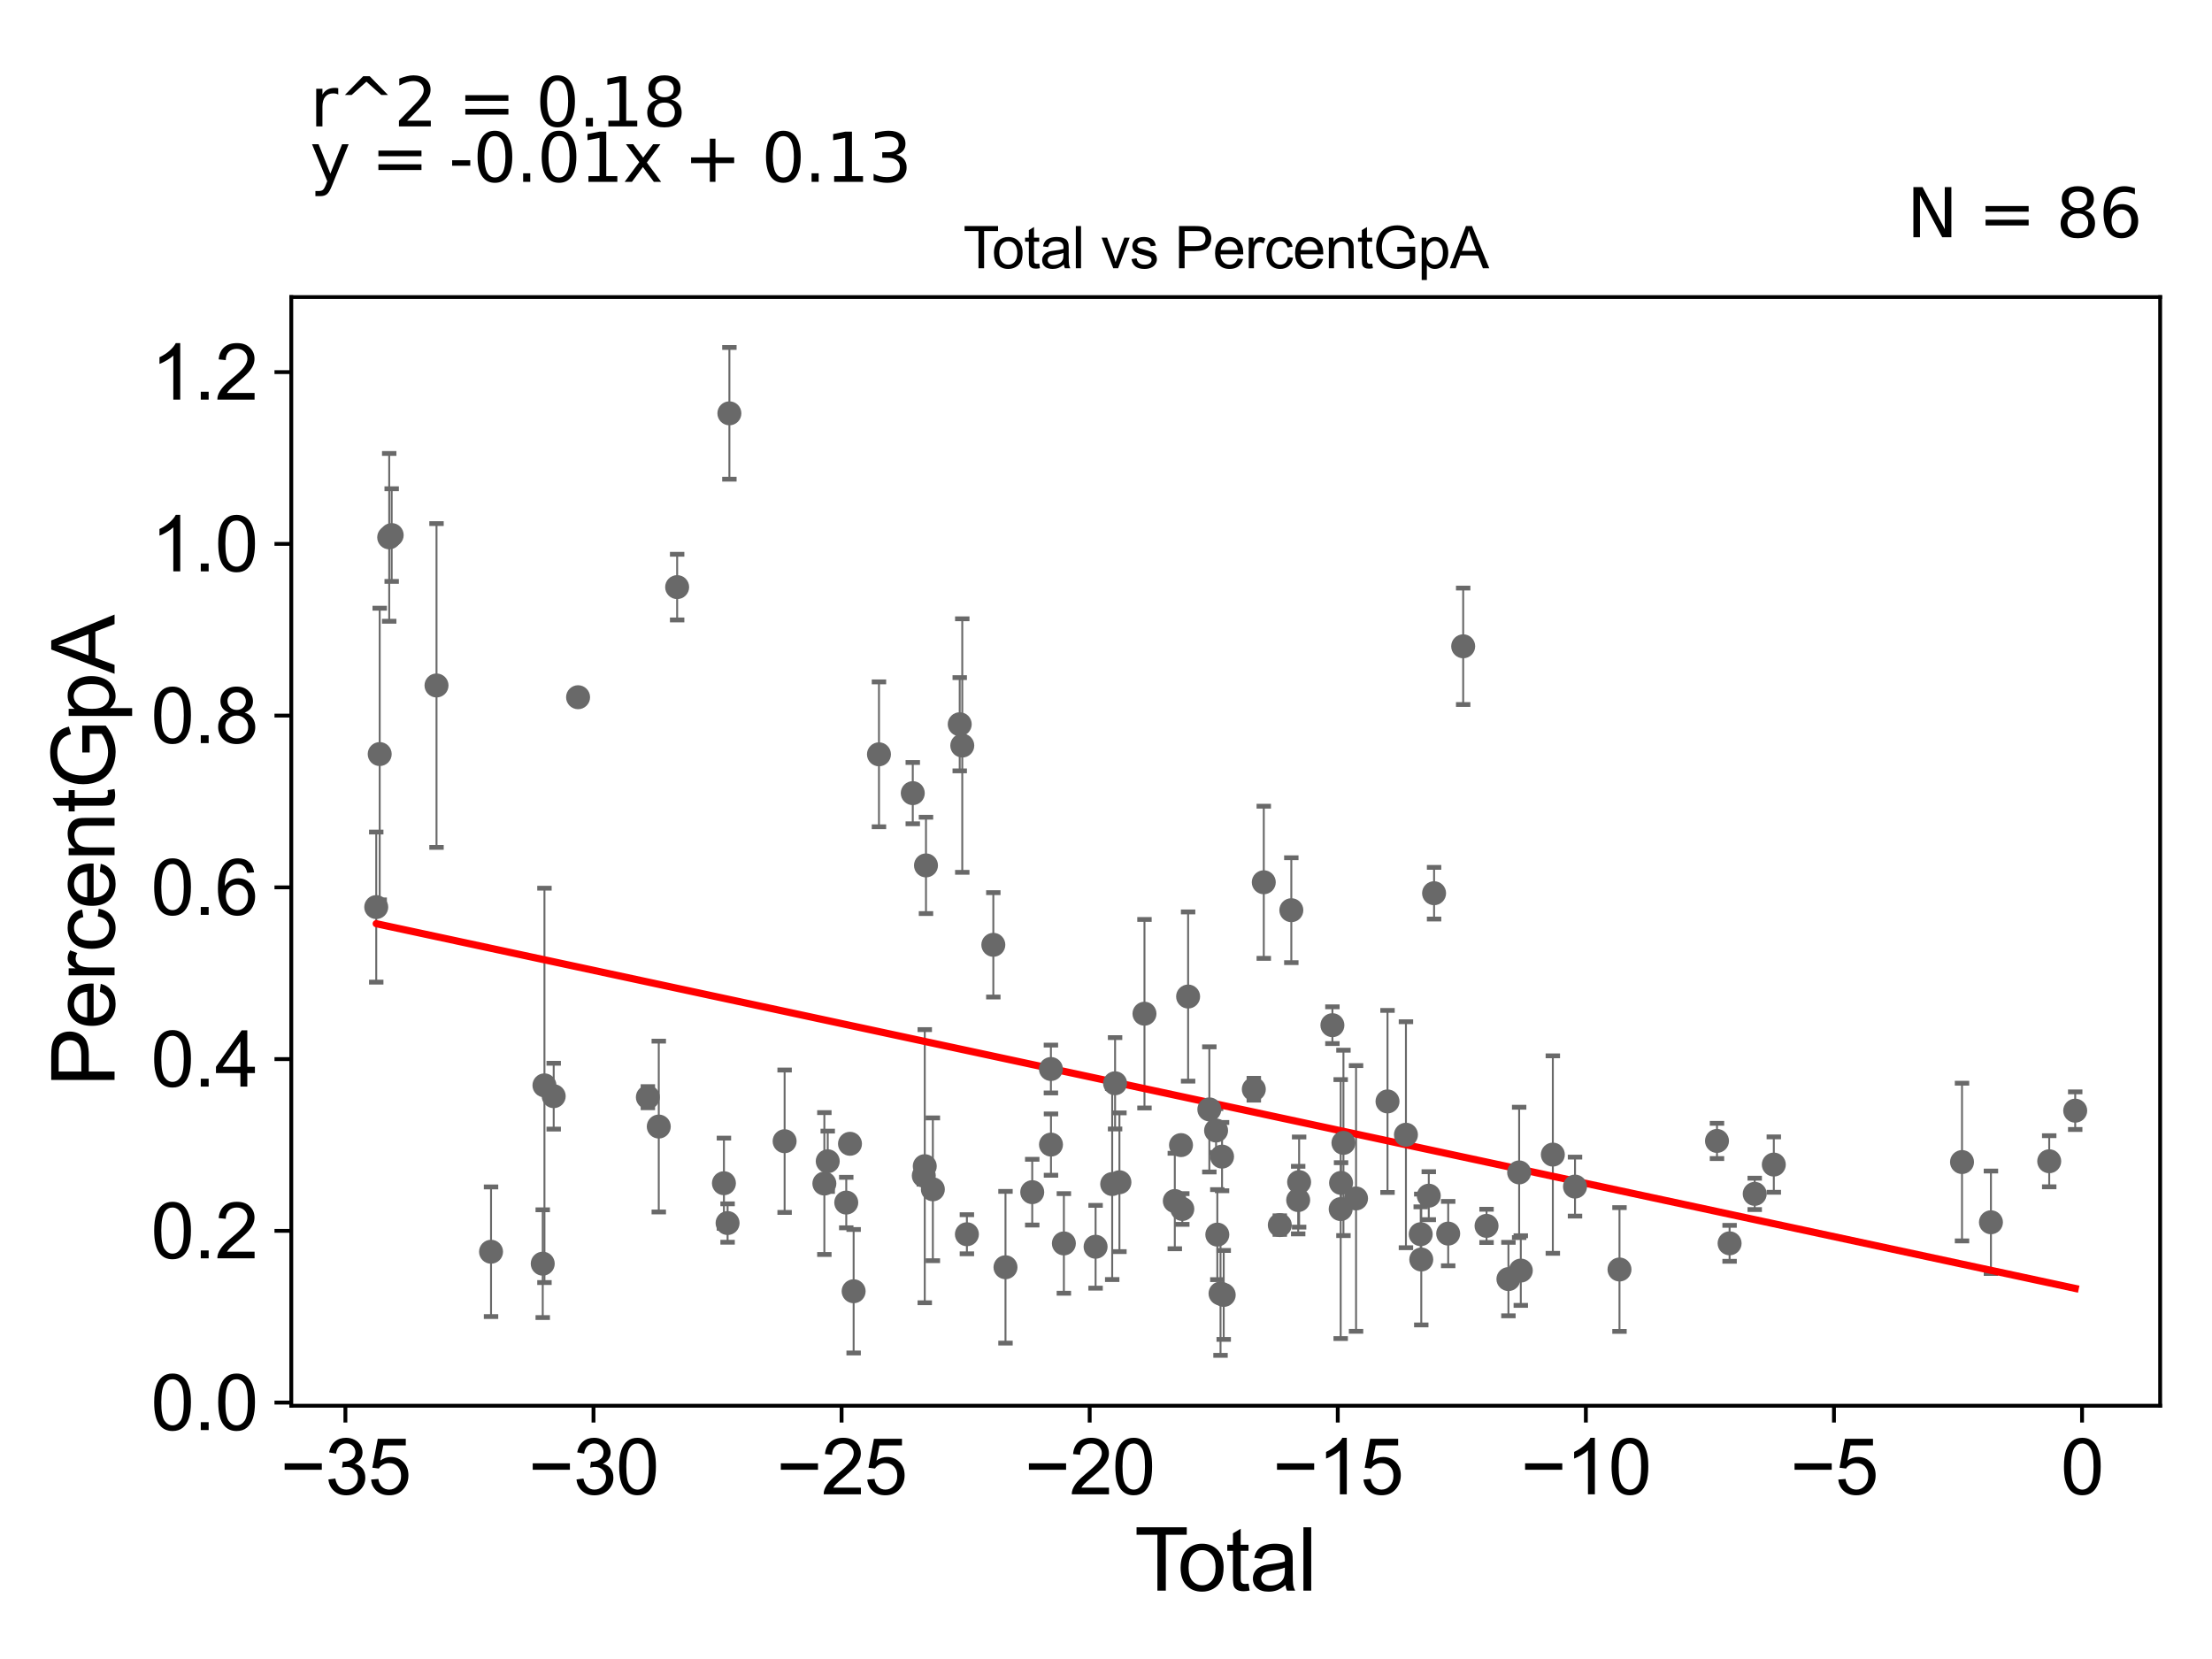 <?xml version="1.0" encoding="utf-8" standalone="no"?>
<!DOCTYPE svg PUBLIC "-//W3C//DTD SVG 1.1//EN"
  "http://www.w3.org/Graphics/SVG/1.1/DTD/svg11.dtd">
<svg xmlns:xlink="http://www.w3.org/1999/xlink" width="460.8pt" height="345.6pt" viewBox="0 0 460.8 345.6" xmlns="http://www.w3.org/2000/svg" version="1.1">
 <defs>
  <style type="text/css">*{stroke-linejoin: round; stroke-linecap: butt}</style>
 </defs>
 <g id="figure_1">
  <g id="patch_1">
   <path d="M 0 345.6 
L 460.8 345.6 
L 460.8 0 
L 0 0 
z
" style="fill: #ffffff"/>
  </g>
  <g id="axes_1">
   <g id="patch_2">
    <path d="M 60.68 292.84 
L 450 292.84 
L 450 61.886 
L 60.68 61.886 
z
" style="fill: #ffffff"/>
   </g>
   <g id="PathCollection_1">
    <defs>
     <path id="ma920b94b75" d="M 0 1.118 
C 0.297 1.118 0.581 1 0.791 0.791 
C 1 0.581 1.118 0.297 1.118 0 
C 1.118 -0.297 1 -0.581 0.791 -0.791 
C 0.581 -1 0.297 -1.118 0 -1.118 
C -0.297 -1.118 -0.581 -1 -0.791 -0.791 
C -1 -0.581 -1.118 -0.297 -1.118 0 
C -1.118 0.297 -1 0.581 -0.791 0.791 
C -0.581 1 -0.297 1.118 0 1.118 
z
" style="stroke: #696969"/>
    </defs>
    <g clip-path="url(#p2d3846a51d)">
     <use xlink:href="#ma920b94b75" x="432.304" y="231.373" style="fill: #696969; stroke: #696969"/>
     <use xlink:href="#ma920b94b75" x="120.424" y="145.245" style="fill: #696969; stroke: #696969"/>
     <use xlink:href="#ma920b94b75" x="218.925" y="222.694" style="fill: #696969; stroke: #696969"/>
     <use xlink:href="#ma920b94b75" x="218.94" y="238.438" style="fill: #696969; stroke: #696969"/>
     <use xlink:href="#ma920b94b75" x="115.346" y="228.352" style="fill: #696969; stroke: #696969"/>
     <use xlink:href="#ma920b94b75" x="113.419" y="226.1" style="fill: #696969; stroke: #696969"/>
     <use xlink:href="#ma920b94b75" x="113.062" y="263.245" style="fill: #696969; stroke: #696969"/>
     <use xlink:href="#ma920b94b75" x="221.625" y="259.028" style="fill: #696969; stroke: #696969"/>
     <use xlink:href="#ma920b94b75" x="228.232" y="259.72" style="fill: #696969; stroke: #696969"/>
     <use xlink:href="#ma920b94b75" x="215.033" y="248.348" style="fill: #696969; stroke: #696969"/>
     <use xlink:href="#ma920b94b75" x="231.692" y="246.657" style="fill: #696969; stroke: #696969"/>
     <use xlink:href="#ma920b94b75" x="233.197" y="246.282" style="fill: #696969; stroke: #696969"/>
     <use xlink:href="#ma920b94b75" x="102.292" y="260.76" style="fill: #696969; stroke: #696969"/>
     <use xlink:href="#ma920b94b75" x="238.414" y="211.174" style="fill: #696969; stroke: #696969"/>
     <use xlink:href="#ma920b94b75" x="244.734" y="250.195" style="fill: #696969; stroke: #696969"/>
     <use xlink:href="#ma920b94b75" x="246.026" y="238.544" style="fill: #696969; stroke: #696969"/>
     <use xlink:href="#ma920b94b75" x="163.45" y="237.736" style="fill: #696969; stroke: #696969"/>
     <use xlink:href="#ma920b94b75" x="247.505" y="207.597" style="fill: #696969; stroke: #696969"/>
     <use xlink:href="#ma920b94b75" x="90.933" y="142.796" style="fill: #696969; stroke: #696969"/>
     <use xlink:href="#ma920b94b75" x="232.291" y="225.666" style="fill: #696969; stroke: #696969"/>
     <use xlink:href="#ma920b94b75" x="209.462" y="263.992" style="fill: #696969; stroke: #696969"/>
     <use xlink:href="#ma920b94b75" x="206.929" y="196.823" style="fill: #696969; stroke: #696969"/>
     <use xlink:href="#ma920b94b75" x="201.422" y="257.116" style="fill: #696969; stroke: #696969"/>
     <use xlink:href="#ma920b94b75" x="171.73" y="246.554" style="fill: #696969; stroke: #696969"/>
     <use xlink:href="#ma920b94b75" x="172.433" y="241.912" style="fill: #696969; stroke: #696969"/>
     <use xlink:href="#ma920b94b75" x="176.29" y="250.516" style="fill: #696969; stroke: #696969"/>
     <use xlink:href="#ma920b94b75" x="177.067" y="238.272" style="fill: #696969; stroke: #696969"/>
     <use xlink:href="#ma920b94b75" x="151.945" y="86.103" style="fill: #696969; stroke: #696969"/>
     <use xlink:href="#ma920b94b75" x="151.571" y="254.783" style="fill: #696969; stroke: #696969"/>
     <use xlink:href="#ma920b94b75" x="150.807" y="246.486" style="fill: #696969; stroke: #696969"/>
     <use xlink:href="#ma920b94b75" x="177.828" y="268.989" style="fill: #696969; stroke: #696969"/>
     <use xlink:href="#ma920b94b75" x="183.104" y="157.14" style="fill: #696969; stroke: #696969"/>
     <use xlink:href="#ma920b94b75" x="141.062" y="122.307" style="fill: #696969; stroke: #696969"/>
     <use xlink:href="#ma920b94b75" x="190.147" y="165.227" style="fill: #696969; stroke: #696969"/>
     <use xlink:href="#ma920b94b75" x="137.235" y="234.681" style="fill: #696969; stroke: #696969"/>
     <use xlink:href="#ma920b94b75" x="192.442" y="244.918" style="fill: #696969; stroke: #696969"/>
     <use xlink:href="#ma920b94b75" x="134.962" y="228.566" style="fill: #696969; stroke: #696969"/>
     <use xlink:href="#ma920b94b75" x="192.645" y="242.936" style="fill: #696969; stroke: #696969"/>
     <use xlink:href="#ma920b94b75" x="192.9" y="180.28" style="fill: #696969; stroke: #696969"/>
     <use xlink:href="#ma920b94b75" x="194.331" y="247.756" style="fill: #696969; stroke: #696969"/>
     <use xlink:href="#ma920b94b75" x="199.929" y="150.874" style="fill: #696969; stroke: #696969"/>
     <use xlink:href="#ma920b94b75" x="200.459" y="155.315" style="fill: #696969; stroke: #696969"/>
     <use xlink:href="#ma920b94b75" x="251.927" y="231.108" style="fill: #696969; stroke: #696969"/>
     <use xlink:href="#ma920b94b75" x="253.332" y="235.509" style="fill: #696969; stroke: #696969"/>
     <use xlink:href="#ma920b94b75" x="246.296" y="251.853" style="fill: #696969; stroke: #696969"/>
     <use xlink:href="#ma920b94b75" x="254.258" y="269.46" style="fill: #696969; stroke: #696969"/>
     <use xlink:href="#ma920b94b75" x="253.589" y="257.193" style="fill: #696969; stroke: #696969"/>
     <use xlink:href="#ma920b94b75" x="296.076" y="262.379" style="fill: #696969; stroke: #696969"/>
     <use xlink:href="#ma920b94b75" x="297.641" y="249.084" style="fill: #696969; stroke: #696969"/>
     <use xlink:href="#ma920b94b75" x="298.745" y="186.073" style="fill: #696969; stroke: #696969"/>
     <use xlink:href="#ma920b94b75" x="301.684" y="256.981" style="fill: #696969; stroke: #696969"/>
     <use xlink:href="#ma920b94b75" x="304.808" y="134.636" style="fill: #696969; stroke: #696969"/>
     <use xlink:href="#ma920b94b75" x="309.676" y="255.372" style="fill: #696969; stroke: #696969"/>
     <use xlink:href="#ma920b94b75" x="314.233" y="266.455" style="fill: #696969; stroke: #696969"/>
     <use xlink:href="#ma920b94b75" x="316.468" y="244.235" style="fill: #696969; stroke: #696969"/>
     <use xlink:href="#ma920b94b75" x="292.884" y="236.385" style="fill: #696969; stroke: #696969"/>
     <use xlink:href="#ma920b94b75" x="316.81" y="264.682" style="fill: #696969; stroke: #696969"/>
     <use xlink:href="#ma920b94b75" x="328.104" y="247.189" style="fill: #696969; stroke: #696969"/>
     <use xlink:href="#ma920b94b75" x="337.369" y="264.459" style="fill: #696969; stroke: #696969"/>
     <use xlink:href="#ma920b94b75" x="357.68" y="237.677" style="fill: #696969; stroke: #696969"/>
     <use xlink:href="#ma920b94b75" x="360.306" y="259.006" style="fill: #696969; stroke: #696969"/>
     <use xlink:href="#ma920b94b75" x="365.54" y="248.706" style="fill: #696969; stroke: #696969"/>
     <use xlink:href="#ma920b94b75" x="369.517" y="242.602" style="fill: #696969; stroke: #696969"/>
     <use xlink:href="#ma920b94b75" x="408.724" y="242.076" style="fill: #696969; stroke: #696969"/>
     <use xlink:href="#ma920b94b75" x="414.748" y="254.621" style="fill: #696969; stroke: #696969"/>
     <use xlink:href="#ma920b94b75" x="426.89" y="241.91" style="fill: #696969; stroke: #696969"/>
     <use xlink:href="#ma920b94b75" x="323.484" y="240.521" style="fill: #696969; stroke: #696969"/>
     <use xlink:href="#ma920b94b75" x="289.045" y="229.447" style="fill: #696969; stroke: #696969"/>
     <use xlink:href="#ma920b94b75" x="295.962" y="257.104" style="fill: #696969; stroke: #696969"/>
     <use xlink:href="#ma920b94b75" x="279.864" y="238.084" style="fill: #696969; stroke: #696969"/>
     <use xlink:href="#ma920b94b75" x="261.193" y="226.903" style="fill: #696969; stroke: #696969"/>
     <use xlink:href="#ma920b94b75" x="254.575" y="240.942" style="fill: #696969; stroke: #696969"/>
     <use xlink:href="#ma920b94b75" x="282.491" y="249.659" style="fill: #696969; stroke: #696969"/>
     <use xlink:href="#ma920b94b75" x="78.376" y="188.963" style="fill: #696969; stroke: #696969"/>
     <use xlink:href="#ma920b94b75" x="263.269" y="183.792" style="fill: #696969; stroke: #696969"/>
     <use xlink:href="#ma920b94b75" x="266.608" y="255.206" style="fill: #696969; stroke: #696969"/>
     <use xlink:href="#ma920b94b75" x="269.006" y="189.611" style="fill: #696969; stroke: #696969"/>
     <use xlink:href="#ma920b94b75" x="270.435" y="250" style="fill: #696969; stroke: #696969"/>
     <use xlink:href="#ma920b94b75" x="254.922" y="269.756" style="fill: #696969; stroke: #696969"/>
     <use xlink:href="#ma920b94b75" x="79.098" y="157.085" style="fill: #696969; stroke: #696969"/>
     <use xlink:href="#ma920b94b75" x="81.079" y="111.941" style="fill: #696969; stroke: #696969"/>
     <use xlink:href="#ma920b94b75" x="277.564" y="213.566" style="fill: #696969; stroke: #696969"/>
     <use xlink:href="#ma920b94b75" x="279.29" y="251.875" style="fill: #696969; stroke: #696969"/>
     <use xlink:href="#ma920b94b75" x="81.594" y="111.466" style="fill: #696969; stroke: #696969"/>
     <use xlink:href="#ma920b94b75" x="279.368" y="246.419" style="fill: #696969; stroke: #696969"/>
     <use xlink:href="#ma920b94b75" x="270.631" y="246.249" style="fill: #696969; stroke: #696969"/>
    </g>
   </g>
   <g id="matplotlib.axis_1">
    <g id="xtick_1">
     <g id="line2d_1">
      <defs>
       <path id="m7254993792" d="M 0 0 
L 0 3.5 
" style="stroke: #000000; stroke-width: 0.8"/>
      </defs>
      <g>
       <use xlink:href="#m7254993792" x="71.953" y="292.84" style="stroke: #000000; stroke-width: 0.8"/>
      </g>
     </g>
     <g id="text_1">
      <!-- −35 -->
      <g transform="translate(58.383 311.293)scale(0.16 -0.16)">
       <defs>
        <path id="ArialMT-2212" d="M 3381 1997 
L 356 1997 
L 356 2522 
L 3381 2522 
L 3381 1997 
z
" transform="scale(0.016)"/>
        <path id="ArialMT-33" d="M 269 1209 
L 831 1284 
Q 928 806 1161 595 
Q 1394 384 1728 384 
Q 2125 384 2398 659 
Q 2672 934 2672 1341 
Q 2672 1728 2419 1979 
Q 2166 2231 1775 2231 
Q 1616 2231 1378 2169 
L 1441 2663 
Q 1497 2656 1531 2656 
Q 1891 2656 2178 2843 
Q 2466 3031 2466 3422 
Q 2466 3731 2256 3934 
Q 2047 4138 1716 4138 
Q 1388 4138 1169 3931 
Q 950 3725 888 3313 
L 325 3413 
Q 428 3978 793 4289 
Q 1159 4600 1703 4600 
Q 2078 4600 2393 4439 
Q 2709 4278 2876 4000 
Q 3044 3722 3044 3409 
Q 3044 3113 2884 2869 
Q 2725 2625 2413 2481 
Q 2819 2388 3044 2092 
Q 3269 1797 3269 1353 
Q 3269 753 2831 336 
Q 2394 -81 1725 -81 
Q 1122 -81 723 278 
Q 325 638 269 1209 
z
" transform="scale(0.016)"/>
        <path id="ArialMT-35" d="M 266 1200 
L 856 1250 
Q 922 819 1161 601 
Q 1400 384 1738 384 
Q 2144 384 2425 690 
Q 2706 997 2706 1503 
Q 2706 1984 2436 2262 
Q 2166 2541 1728 2541 
Q 1456 2541 1237 2417 
Q 1019 2294 894 2097 
L 366 2166 
L 809 4519 
L 3088 4519 
L 3088 3981 
L 1259 3981 
L 1013 2750 
Q 1425 3038 1878 3038 
Q 2478 3038 2890 2622 
Q 3303 2206 3303 1553 
Q 3303 931 2941 478 
Q 2500 -78 1738 -78 
Q 1113 -78 717 272 
Q 322 622 266 1200 
z
" transform="scale(0.016)"/>
       </defs>
       <use xlink:href="#ArialMT-2212"/>
       <use xlink:href="#ArialMT-33" x="58.398"/>
       <use xlink:href="#ArialMT-35" x="114.014"/>
      </g>
     </g>
    </g>
    <g id="xtick_2">
     <g id="line2d_2">
      <g>
       <use xlink:href="#m7254993792" x="123.636" y="292.84" style="stroke: #000000; stroke-width: 0.8"/>
      </g>
     </g>
     <g id="text_2">
      <!-- −30 -->
      <g transform="translate(110.066 311.293)scale(0.16 -0.16)">
       <defs>
        <path id="ArialMT-30" d="M 266 2259 
Q 266 3072 433 3567 
Q 600 4063 929 4331 
Q 1259 4600 1759 4600 
Q 2128 4600 2406 4451 
Q 2684 4303 2865 4023 
Q 3047 3744 3150 3342 
Q 3253 2941 3253 2259 
Q 3253 1453 3087 958 
Q 2922 463 2592 192 
Q 2263 -78 1759 -78 
Q 1097 -78 719 397 
Q 266 969 266 2259 
z
M 844 2259 
Q 844 1131 1108 757 
Q 1372 384 1759 384 
Q 2147 384 2411 759 
Q 2675 1134 2675 2259 
Q 2675 3391 2411 3762 
Q 2147 4134 1753 4134 
Q 1366 4134 1134 3806 
Q 844 3388 844 2259 
z
" transform="scale(0.016)"/>
       </defs>
       <use xlink:href="#ArialMT-2212"/>
       <use xlink:href="#ArialMT-33" x="58.398"/>
       <use xlink:href="#ArialMT-30" x="114.014"/>
      </g>
     </g>
    </g>
    <g id="xtick_3">
     <g id="line2d_3">
      <g>
       <use xlink:href="#m7254993792" x="175.318" y="292.84" style="stroke: #000000; stroke-width: 0.8"/>
      </g>
     </g>
     <g id="text_3">
      <!-- −25 -->
      <g transform="translate(161.748 311.293)scale(0.16 -0.16)">
       <defs>
        <path id="ArialMT-32" d="M 3222 541 
L 3222 0 
L 194 0 
Q 188 203 259 391 
Q 375 700 629 1000 
Q 884 1300 1366 1694 
Q 2113 2306 2375 2664 
Q 2638 3022 2638 3341 
Q 2638 3675 2398 3904 
Q 2159 4134 1775 4134 
Q 1369 4134 1125 3890 
Q 881 3647 878 3216 
L 300 3275 
Q 359 3922 746 4261 
Q 1134 4600 1788 4600 
Q 2447 4600 2831 4234 
Q 3216 3869 3216 3328 
Q 3216 3053 3103 2787 
Q 2991 2522 2730 2228 
Q 2469 1934 1863 1422 
Q 1356 997 1212 845 
Q 1069 694 975 541 
L 3222 541 
z
" transform="scale(0.016)"/>
       </defs>
       <use xlink:href="#ArialMT-2212"/>
       <use xlink:href="#ArialMT-32" x="58.398"/>
       <use xlink:href="#ArialMT-35" x="114.014"/>
      </g>
     </g>
    </g>
    <g id="xtick_4">
     <g id="line2d_4">
      <g>
       <use xlink:href="#m7254993792" x="227" y="292.84" style="stroke: #000000; stroke-width: 0.8"/>
      </g>
     </g>
     <g id="text_4">
      <!-- −20 -->
      <g transform="translate(213.43 311.293)scale(0.16 -0.16)">
       <use xlink:href="#ArialMT-2212"/>
       <use xlink:href="#ArialMT-32" x="58.398"/>
       <use xlink:href="#ArialMT-30" x="114.014"/>
      </g>
     </g>
    </g>
    <g id="xtick_5">
     <g id="line2d_5">
      <g>
       <use xlink:href="#m7254993792" x="278.683" y="292.84" style="stroke: #000000; stroke-width: 0.8"/>
      </g>
     </g>
     <g id="text_5">
      <!-- −15 -->
      <g transform="translate(265.113 311.293)scale(0.16 -0.16)">
       <defs>
        <path id="ArialMT-31" d="M 2384 0 
L 1822 0 
L 1822 3584 
Q 1619 3391 1289 3197 
Q 959 3003 697 2906 
L 697 3450 
Q 1169 3672 1522 3987 
Q 1875 4303 2022 4600 
L 2384 4600 
L 2384 0 
z
" transform="scale(0.016)"/>
       </defs>
       <use xlink:href="#ArialMT-2212"/>
       <use xlink:href="#ArialMT-31" x="58.398"/>
       <use xlink:href="#ArialMT-35" x="114.014"/>
      </g>
     </g>
    </g>
    <g id="xtick_6">
     <g id="line2d_6">
      <g>
       <use xlink:href="#m7254993792" x="330.365" y="292.84" style="stroke: #000000; stroke-width: 0.8"/>
      </g>
     </g>
     <g id="text_6">
      <!-- −10 -->
      <g transform="translate(316.795 311.293)scale(0.16 -0.16)">
       <use xlink:href="#ArialMT-2212"/>
       <use xlink:href="#ArialMT-31" x="58.398"/>
       <use xlink:href="#ArialMT-30" x="114.014"/>
      </g>
     </g>
    </g>
    <g id="xtick_7">
     <g id="line2d_7">
      <g>
       <use xlink:href="#m7254993792" x="382.047" y="292.84" style="stroke: #000000; stroke-width: 0.8"/>
      </g>
     </g>
     <g id="text_7">
      <!-- −5 -->
      <g transform="translate(372.926 311.293)scale(0.16 -0.16)">
       <use xlink:href="#ArialMT-2212"/>
       <use xlink:href="#ArialMT-35" x="58.398"/>
      </g>
     </g>
    </g>
    <g id="xtick_8">
     <g id="line2d_8">
      <g>
       <use xlink:href="#m7254993792" x="433.73" y="292.84" style="stroke: #000000; stroke-width: 0.8"/>
      </g>
     </g>
     <g id="text_8">
      <!-- 0 -->
      <g transform="translate(429.281 311.293)scale(0.16 -0.16)">
       <use xlink:href="#ArialMT-30"/>
      </g>
     </g>
    </g>
    <g id="text_9">
     <!-- Total -->
     <g transform="translate(236.335 331.357)scale(0.18 -0.18)">
      <defs>
       <path id="ArialMT-54" d="M 1659 0 
L 1659 4041 
L 150 4041 
L 150 4581 
L 3781 4581 
L 3781 4041 
L 2266 4041 
L 2266 0 
L 1659 0 
z
" transform="scale(0.016)"/>
       <path id="ArialMT-6f" d="M 213 1659 
Q 213 2581 725 3025 
Q 1153 3394 1769 3394 
Q 2453 3394 2887 2945 
Q 3322 2497 3322 1706 
Q 3322 1066 3130 698 
Q 2938 331 2570 128 
Q 2203 -75 1769 -75 
Q 1072 -75 642 372 
Q 213 819 213 1659 
z
M 791 1659 
Q 791 1022 1069 705 
Q 1347 388 1769 388 
Q 2188 388 2466 706 
Q 2744 1025 2744 1678 
Q 2744 2294 2464 2611 
Q 2184 2928 1769 2928 
Q 1347 2928 1069 2612 
Q 791 2297 791 1659 
z
" transform="scale(0.016)"/>
       <path id="ArialMT-74" d="M 1650 503 
L 1731 6 
Q 1494 -44 1306 -44 
Q 1000 -44 831 53 
Q 663 150 594 308 
Q 525 466 525 972 
L 525 2881 
L 113 2881 
L 113 3319 
L 525 3319 
L 525 4141 
L 1084 4478 
L 1084 3319 
L 1650 3319 
L 1650 2881 
L 1084 2881 
L 1084 941 
Q 1084 700 1114 631 
Q 1144 563 1211 522 
Q 1278 481 1403 481 
Q 1497 481 1650 503 
z
" transform="scale(0.016)"/>
       <path id="ArialMT-61" d="M 2588 409 
Q 2275 144 1986 34 
Q 1697 -75 1366 -75 
Q 819 -75 525 192 
Q 231 459 231 875 
Q 231 1119 342 1320 
Q 453 1522 633 1644 
Q 813 1766 1038 1828 
Q 1203 1872 1538 1913 
Q 2219 1994 2541 2106 
Q 2544 2222 2544 2253 
Q 2544 2597 2384 2738 
Q 2169 2928 1744 2928 
Q 1347 2928 1158 2789 
Q 969 2650 878 2297 
L 328 2372 
Q 403 2725 575 2942 
Q 747 3159 1072 3276 
Q 1397 3394 1825 3394 
Q 2250 3394 2515 3294 
Q 2781 3194 2906 3042 
Q 3031 2891 3081 2659 
Q 3109 2516 3109 2141 
L 3109 1391 
Q 3109 606 3145 398 
Q 3181 191 3288 0 
L 2700 0 
Q 2613 175 2588 409 
z
M 2541 1666 
Q 2234 1541 1622 1453 
Q 1275 1403 1131 1340 
Q 988 1278 909 1158 
Q 831 1038 831 891 
Q 831 666 1001 516 
Q 1172 366 1500 366 
Q 1825 366 2078 508 
Q 2331 650 2450 897 
Q 2541 1088 2541 1459 
L 2541 1666 
z
" transform="scale(0.016)"/>
       <path id="ArialMT-6c" d="M 409 0 
L 409 4581 
L 972 4581 
L 972 0 
L 409 0 
z
" transform="scale(0.016)"/>
      </defs>
      <use xlink:href="#ArialMT-54"/>
      <use xlink:href="#ArialMT-6f" x="49.959"/>
      <use xlink:href="#ArialMT-74" x="105.574"/>
      <use xlink:href="#ArialMT-61" x="133.357"/>
      <use xlink:href="#ArialMT-6c" x="188.973"/>
     </g>
    </g>
   </g>
   <g id="matplotlib.axis_2">
    <g id="ytick_1">
     <g id="line2d_9">
      <defs>
       <path id="m06fbd76e99" d="M 0 0 
L -3.5 0 
" style="stroke: #000000; stroke-width: 0.8"/>
      </defs>
      <g>
       <use xlink:href="#m06fbd76e99" x="60.68" y="292.183" style="stroke: #000000; stroke-width: 0.8"/>
      </g>
     </g>
     <g id="text_10">
      <!-- 0.0 -->
      <g transform="translate(31.44 297.909)scale(0.16 -0.16)">
       <defs>
        <path id="ArialMT-2e" d="M 581 0 
L 581 641 
L 1222 641 
L 1222 0 
L 581 0 
z
" transform="scale(0.016)"/>
       </defs>
       <use xlink:href="#ArialMT-30"/>
       <use xlink:href="#ArialMT-2e" x="55.615"/>
       <use xlink:href="#ArialMT-30" x="83.398"/>
      </g>
     </g>
    </g>
    <g id="ytick_2">
     <g id="line2d_10">
      <g>
       <use xlink:href="#m06fbd76e99" x="60.68" y="256.407" style="stroke: #000000; stroke-width: 0.8"/>
      </g>
     </g>
     <g id="text_11">
      <!-- 0.2 -->
      <g transform="translate(31.44 262.133)scale(0.16 -0.16)">
       <use xlink:href="#ArialMT-30"/>
       <use xlink:href="#ArialMT-2e" x="55.615"/>
       <use xlink:href="#ArialMT-32" x="83.398"/>
      </g>
     </g>
    </g>
    <g id="ytick_3">
     <g id="line2d_11">
      <g>
       <use xlink:href="#m06fbd76e99" x="60.68" y="220.63" style="stroke: #000000; stroke-width: 0.8"/>
      </g>
     </g>
     <g id="text_12">
      <!-- 0.4 -->
      <g transform="translate(31.44 226.356)scale(0.16 -0.16)">
       <defs>
        <path id="ArialMT-34" d="M 2069 0 
L 2069 1097 
L 81 1097 
L 81 1613 
L 2172 4581 
L 2631 4581 
L 2631 1613 
L 3250 1613 
L 3250 1097 
L 2631 1097 
L 2631 0 
L 2069 0 
z
M 2069 1613 
L 2069 3678 
L 634 1613 
L 2069 1613 
z
" transform="scale(0.016)"/>
       </defs>
       <use xlink:href="#ArialMT-30"/>
       <use xlink:href="#ArialMT-2e" x="55.615"/>
       <use xlink:href="#ArialMT-34" x="83.398"/>
      </g>
     </g>
    </g>
    <g id="ytick_4">
     <g id="line2d_12">
      <g>
       <use xlink:href="#m06fbd76e99" x="60.68" y="184.854" style="stroke: #000000; stroke-width: 0.8"/>
      </g>
     </g>
     <g id="text_13">
      <!-- 0.6 -->
      <g transform="translate(31.44 190.58)scale(0.16 -0.16)">
       <defs>
        <path id="ArialMT-36" d="M 3184 3459 
L 2625 3416 
Q 2550 3747 2413 3897 
Q 2184 4138 1850 4138 
Q 1581 4138 1378 3988 
Q 1113 3794 959 3422 
Q 806 3050 800 2363 
Q 1003 2672 1297 2822 
Q 1591 2972 1913 2972 
Q 2475 2972 2870 2558 
Q 3266 2144 3266 1488 
Q 3266 1056 3080 686 
Q 2894 316 2569 119 
Q 2244 -78 1831 -78 
Q 1128 -78 684 439 
Q 241 956 241 2144 
Q 241 3472 731 4075 
Q 1159 4600 1884 4600 
Q 2425 4600 2770 4297 
Q 3116 3994 3184 3459 
z
M 888 1484 
Q 888 1194 1011 928 
Q 1134 663 1356 523 
Q 1578 384 1822 384 
Q 2178 384 2434 671 
Q 2691 959 2691 1453 
Q 2691 1928 2437 2201 
Q 2184 2475 1800 2475 
Q 1419 2475 1153 2201 
Q 888 1928 888 1484 
z
" transform="scale(0.016)"/>
       </defs>
       <use xlink:href="#ArialMT-30"/>
       <use xlink:href="#ArialMT-2e" x="55.615"/>
       <use xlink:href="#ArialMT-36" x="83.398"/>
      </g>
     </g>
    </g>
    <g id="ytick_5">
     <g id="line2d_13">
      <g>
       <use xlink:href="#m06fbd76e99" x="60.68" y="149.077" style="stroke: #000000; stroke-width: 0.8"/>
      </g>
     </g>
     <g id="text_14">
      <!-- 0.8 -->
      <g transform="translate(31.44 154.803)scale(0.16 -0.16)">
       <defs>
        <path id="ArialMT-38" d="M 1131 2484 
Q 781 2613 612 2850 
Q 444 3088 444 3419 
Q 444 3919 803 4259 
Q 1163 4600 1759 4600 
Q 2359 4600 2725 4251 
Q 3091 3903 3091 3403 
Q 3091 3084 2923 2848 
Q 2756 2613 2416 2484 
Q 2838 2347 3058 2040 
Q 3278 1734 3278 1309 
Q 3278 722 2862 322 
Q 2447 -78 1769 -78 
Q 1091 -78 675 323 
Q 259 725 259 1325 
Q 259 1772 486 2073 
Q 713 2375 1131 2484 
z
M 1019 3438 
Q 1019 3113 1228 2906 
Q 1438 2700 1772 2700 
Q 2097 2700 2305 2904 
Q 2513 3109 2513 3406 
Q 2513 3716 2298 3927 
Q 2084 4138 1766 4138 
Q 1444 4138 1231 3931 
Q 1019 3725 1019 3438 
z
M 838 1322 
Q 838 1081 952 856 
Q 1066 631 1291 507 
Q 1516 384 1775 384 
Q 2178 384 2440 643 
Q 2703 903 2703 1303 
Q 2703 1709 2433 1975 
Q 2163 2241 1756 2241 
Q 1359 2241 1098 1978 
Q 838 1716 838 1322 
z
" transform="scale(0.016)"/>
       </defs>
       <use xlink:href="#ArialMT-30"/>
       <use xlink:href="#ArialMT-2e" x="55.615"/>
       <use xlink:href="#ArialMT-38" x="83.398"/>
      </g>
     </g>
    </g>
    <g id="ytick_6">
     <g id="line2d_14">
      <g>
       <use xlink:href="#m06fbd76e99" x="60.68" y="113.301" style="stroke: #000000; stroke-width: 0.8"/>
      </g>
     </g>
     <g id="text_15">
      <!-- 1.0 -->
      <g transform="translate(31.44 119.027)scale(0.16 -0.16)">
       <use xlink:href="#ArialMT-31"/>
       <use xlink:href="#ArialMT-2e" x="55.615"/>
       <use xlink:href="#ArialMT-30" x="83.398"/>
      </g>
     </g>
    </g>
    <g id="ytick_7">
     <g id="line2d_15">
      <g>
       <use xlink:href="#m06fbd76e99" x="60.68" y="77.524" style="stroke: #000000; stroke-width: 0.8"/>
      </g>
     </g>
     <g id="text_16">
      <!-- 1.2 -->
      <g transform="translate(31.44 83.251)scale(0.16 -0.16)">
       <use xlink:href="#ArialMT-31"/>
       <use xlink:href="#ArialMT-2e" x="55.615"/>
       <use xlink:href="#ArialMT-32" x="83.398"/>
      </g>
     </g>
    </g>
    <g id="text_17">
     <!-- PercentGpA -->
     <g transform="translate(23.863 226.386)rotate(-90)scale(0.18 -0.18)">
      <defs>
       <path id="ArialMT-50" d="M 494 0 
L 494 4581 
L 2222 4581 
Q 2678 4581 2919 4538 
Q 3256 4481 3484 4323 
Q 3713 4166 3852 3881 
Q 3991 3597 3991 3256 
Q 3991 2672 3619 2267 
Q 3247 1863 2275 1863 
L 1100 1863 
L 1100 0 
L 494 0 
z
M 1100 2403 
L 2284 2403 
Q 2872 2403 3119 2622 
Q 3366 2841 3366 3238 
Q 3366 3525 3220 3729 
Q 3075 3934 2838 4000 
Q 2684 4041 2272 4041 
L 1100 4041 
L 1100 2403 
z
" transform="scale(0.016)"/>
       <path id="ArialMT-65" d="M 2694 1069 
L 3275 997 
Q 3138 488 2766 206 
Q 2394 -75 1816 -75 
Q 1088 -75 661 373 
Q 234 822 234 1631 
Q 234 2469 665 2931 
Q 1097 3394 1784 3394 
Q 2450 3394 2872 2941 
Q 3294 2488 3294 1666 
Q 3294 1616 3291 1516 
L 816 1516 
Q 847 969 1125 678 
Q 1403 388 1819 388 
Q 2128 388 2347 550 
Q 2566 713 2694 1069 
z
M 847 1978 
L 2700 1978 
Q 2663 2397 2488 2606 
Q 2219 2931 1791 2931 
Q 1403 2931 1139 2672 
Q 875 2413 847 1978 
z
" transform="scale(0.016)"/>
       <path id="ArialMT-72" d="M 416 0 
L 416 3319 
L 922 3319 
L 922 2816 
Q 1116 3169 1280 3281 
Q 1444 3394 1641 3394 
Q 1925 3394 2219 3213 
L 2025 2691 
Q 1819 2813 1613 2813 
Q 1428 2813 1281 2702 
Q 1134 2591 1072 2394 
Q 978 2094 978 1738 
L 978 0 
L 416 0 
z
" transform="scale(0.016)"/>
       <path id="ArialMT-63" d="M 2588 1216 
L 3141 1144 
Q 3050 572 2676 248 
Q 2303 -75 1759 -75 
Q 1078 -75 664 370 
Q 250 816 250 1647 
Q 250 2184 428 2587 
Q 606 2991 970 3192 
Q 1334 3394 1763 3394 
Q 2303 3394 2647 3120 
Q 2991 2847 3088 2344 
L 2541 2259 
Q 2463 2594 2264 2762 
Q 2066 2931 1784 2931 
Q 1359 2931 1093 2626 
Q 828 2322 828 1663 
Q 828 994 1084 691 
Q 1341 388 1753 388 
Q 2084 388 2306 591 
Q 2528 794 2588 1216 
z
" transform="scale(0.016)"/>
       <path id="ArialMT-6e" d="M 422 0 
L 422 3319 
L 928 3319 
L 928 2847 
Q 1294 3394 1984 3394 
Q 2284 3394 2536 3286 
Q 2788 3178 2913 3003 
Q 3038 2828 3088 2588 
Q 3119 2431 3119 2041 
L 3119 0 
L 2556 0 
L 2556 2019 
Q 2556 2363 2490 2533 
Q 2425 2703 2258 2804 
Q 2091 2906 1866 2906 
Q 1506 2906 1245 2678 
Q 984 2450 984 1813 
L 984 0 
L 422 0 
z
" transform="scale(0.016)"/>
       <path id="ArialMT-47" d="M 2638 1797 
L 2638 2334 
L 4578 2338 
L 4578 638 
Q 4131 281 3656 101 
Q 3181 -78 2681 -78 
Q 2006 -78 1454 211 
Q 903 500 622 1047 
Q 341 1594 341 2269 
Q 341 2938 620 3517 
Q 900 4097 1425 4378 
Q 1950 4659 2634 4659 
Q 3131 4659 3532 4498 
Q 3934 4338 4162 4050 
Q 4391 3763 4509 3300 
L 3963 3150 
Q 3859 3500 3706 3700 
Q 3553 3900 3268 4020 
Q 2984 4141 2638 4141 
Q 2222 4141 1919 4014 
Q 1616 3888 1430 3681 
Q 1244 3475 1141 3228 
Q 966 2803 966 2306 
Q 966 1694 1177 1281 
Q 1388 869 1791 669 
Q 2194 469 2647 469 
Q 3041 469 3416 620 
Q 3791 772 3984 944 
L 3984 1797 
L 2638 1797 
z
" transform="scale(0.016)"/>
       <path id="ArialMT-70" d="M 422 -1272 
L 422 3319 
L 934 3319 
L 934 2888 
Q 1116 3141 1344 3267 
Q 1572 3394 1897 3394 
Q 2322 3394 2647 3175 
Q 2972 2956 3137 2557 
Q 3303 2159 3303 1684 
Q 3303 1175 3120 767 
Q 2938 359 2589 142 
Q 2241 -75 1856 -75 
Q 1575 -75 1351 44 
Q 1128 163 984 344 
L 984 -1272 
L 422 -1272 
z
M 931 1641 
Q 931 1000 1190 694 
Q 1450 388 1819 388 
Q 2194 388 2461 705 
Q 2728 1022 2728 1688 
Q 2728 2322 2467 2637 
Q 2206 2953 1844 2953 
Q 1484 2953 1207 2617 
Q 931 2281 931 1641 
z
" transform="scale(0.016)"/>
       <path id="ArialMT-41" d="M -9 0 
L 1750 4581 
L 2403 4581 
L 4278 0 
L 3588 0 
L 3053 1388 
L 1138 1388 
L 634 0 
L -9 0 
z
M 1313 1881 
L 2866 1881 
L 2388 3150 
Q 2169 3728 2063 4100 
Q 1975 3659 1816 3225 
L 1313 1881 
z
" transform="scale(0.016)"/>
      </defs>
      <use xlink:href="#ArialMT-50"/>
      <use xlink:href="#ArialMT-65" x="66.699"/>
      <use xlink:href="#ArialMT-72" x="122.314"/>
      <use xlink:href="#ArialMT-63" x="155.615"/>
      <use xlink:href="#ArialMT-65" x="205.615"/>
      <use xlink:href="#ArialMT-6e" x="261.23"/>
      <use xlink:href="#ArialMT-74" x="316.846"/>
      <use xlink:href="#ArialMT-47" x="344.629"/>
      <use xlink:href="#ArialMT-70" x="422.412"/>
      <use xlink:href="#ArialMT-41" x="478.027"/>
     </g>
    </g>
   </g>
   <g id="LineCollection_1">
    <path d="M 432.304 235.289 
L 432.304 227.457 
" clip-path="url(#p2d3846a51d)" style="fill: none; stroke: #696969; stroke-width: 0.4"/>
    <path d="M 120.424 145.867 
L 120.424 144.623 
" clip-path="url(#p2d3846a51d)" style="fill: none; stroke: #696969; stroke-width: 0.4"/>
    <path d="M 218.925 227.679 
L 218.925 217.709 
" clip-path="url(#p2d3846a51d)" style="fill: none; stroke: #696969; stroke-width: 0.4"/>
    <path d="M 218.94 244.827 
L 218.94 232.05 
" clip-path="url(#p2d3846a51d)" style="fill: none; stroke: #696969; stroke-width: 0.4"/>
    <path d="M 115.346 235.208 
L 115.346 221.497 
" clip-path="url(#p2d3846a51d)" style="fill: none; stroke: #696969; stroke-width: 0.4"/>
    <path d="M 113.419 267.177 
L 113.419 185.023 
" clip-path="url(#p2d3846a51d)" style="fill: none; stroke: #696969; stroke-width: 0.4"/>
    <path d="M 113.062 274.468 
L 113.062 252.022 
" clip-path="url(#p2d3846a51d)" style="fill: none; stroke: #696969; stroke-width: 0.4"/>
    <path d="M 221.625 269.403 
L 221.625 248.654 
" clip-path="url(#p2d3846a51d)" style="fill: none; stroke: #696969; stroke-width: 0.4"/>
    <path d="M 228.232 268.344 
L 228.232 251.097 
" clip-path="url(#p2d3846a51d)" style="fill: none; stroke: #696969; stroke-width: 0.4"/>
    <path d="M 215.033 255.196 
L 215.033 241.5 
" clip-path="url(#p2d3846a51d)" style="fill: none; stroke: #696969; stroke-width: 0.4"/>
    <path d="M 231.692 266.551 
L 231.692 226.764 
" clip-path="url(#p2d3846a51d)" style="fill: none; stroke: #696969; stroke-width: 0.4"/>
    <path d="M 233.197 260.736 
L 233.197 231.828 
" clip-path="url(#p2d3846a51d)" style="fill: none; stroke: #696969; stroke-width: 0.4"/>
    <path d="M 102.292 274.261 
L 102.292 247.258 
" clip-path="url(#p2d3846a51d)" style="fill: none; stroke: #696969; stroke-width: 0.4"/>
    <path d="M 238.414 230.811 
L 238.414 191.537 
" clip-path="url(#p2d3846a51d)" style="fill: none; stroke: #696969; stroke-width: 0.4"/>
    <path d="M 244.734 260.139 
L 244.734 240.251 
" clip-path="url(#p2d3846a51d)" style="fill: none; stroke: #696969; stroke-width: 0.4"/>
    <path d="M 246.026 239.172 
L 246.026 237.915 
" clip-path="url(#p2d3846a51d)" style="fill: none; stroke: #696969; stroke-width: 0.4"/>
    <path d="M 163.45 252.566 
L 163.45 222.906 
" clip-path="url(#p2d3846a51d)" style="fill: none; stroke: #696969; stroke-width: 0.4"/>
    <path d="M 247.505 225.22 
L 247.505 189.973 
" clip-path="url(#p2d3846a51d)" style="fill: none; stroke: #696969; stroke-width: 0.4"/>
    <path d="M 90.933 176.521 
L 90.933 109.071 
" clip-path="url(#p2d3846a51d)" style="fill: none; stroke: #696969; stroke-width: 0.4"/>
    <path d="M 232.291 235.183 
L 232.291 216.149 
" clip-path="url(#p2d3846a51d)" style="fill: none; stroke: #696969; stroke-width: 0.4"/>
    <path d="M 209.462 279.794 
L 209.462 248.19 
" clip-path="url(#p2d3846a51d)" style="fill: none; stroke: #696969; stroke-width: 0.4"/>
    <path d="M 206.929 207.694 
L 206.929 185.953 
" clip-path="url(#p2d3846a51d)" style="fill: none; stroke: #696969; stroke-width: 0.4"/>
    <path d="M 201.422 261.19 
L 201.422 253.041 
" clip-path="url(#p2d3846a51d)" style="fill: none; stroke: #696969; stroke-width: 0.4"/>
    <path d="M 171.73 261.33 
L 171.73 231.778 
" clip-path="url(#p2d3846a51d)" style="fill: none; stroke: #696969; stroke-width: 0.4"/>
    <path d="M 172.433 248.192 
L 172.433 235.631 
" clip-path="url(#p2d3846a51d)" style="fill: none; stroke: #696969; stroke-width: 0.4"/>
    <path d="M 176.29 255.774 
L 176.29 245.257 
" clip-path="url(#p2d3846a51d)" style="fill: none; stroke: #696969; stroke-width: 0.4"/>
    <path d="M 177.067 239.109 
L 177.067 237.434 
" clip-path="url(#p2d3846a51d)" style="fill: none; stroke: #696969; stroke-width: 0.4"/>
    <path d="M 151.945 99.822 
L 151.945 72.384 
" clip-path="url(#p2d3846a51d)" style="fill: none; stroke: #696969; stroke-width: 0.4"/>
    <path d="M 151.571 258.783 
L 151.571 250.783 
" clip-path="url(#p2d3846a51d)" style="fill: none; stroke: #696969; stroke-width: 0.4"/>
    <path d="M 150.807 255.883 
L 150.807 237.089 
" clip-path="url(#p2d3846a51d)" style="fill: none; stroke: #696969; stroke-width: 0.4"/>
    <path d="M 177.828 281.851 
L 177.828 256.127 
" clip-path="url(#p2d3846a51d)" style="fill: none; stroke: #696969; stroke-width: 0.4"/>
    <path d="M 183.104 172.231 
L 183.104 142.048 
" clip-path="url(#p2d3846a51d)" style="fill: none; stroke: #696969; stroke-width: 0.4"/>
    <path d="M 141.062 129.146 
L 141.062 115.468 
" clip-path="url(#p2d3846a51d)" style="fill: none; stroke: #696969; stroke-width: 0.4"/>
    <path d="M 190.147 171.611 
L 190.147 158.843 
" clip-path="url(#p2d3846a51d)" style="fill: none; stroke: #696969; stroke-width: 0.4"/>
    <path d="M 137.235 252.472 
L 137.235 216.891 
" clip-path="url(#p2d3846a51d)" style="fill: none; stroke: #696969; stroke-width: 0.4"/>
    <path d="M 192.442 246.69 
L 192.442 243.147 
" clip-path="url(#p2d3846a51d)" style="fill: none; stroke: #696969; stroke-width: 0.4"/>
    <path d="M 134.962 230.762 
L 134.962 226.369 
" clip-path="url(#p2d3846a51d)" style="fill: none; stroke: #696969; stroke-width: 0.4"/>
    <path d="M 192.645 271.386 
L 192.645 214.486 
" clip-path="url(#p2d3846a51d)" style="fill: none; stroke: #696969; stroke-width: 0.4"/>
    <path d="M 192.9 190.313 
L 192.9 170.246 
" clip-path="url(#p2d3846a51d)" style="fill: none; stroke: #696969; stroke-width: 0.4"/>
    <path d="M 194.331 262.628 
L 194.331 232.884 
" clip-path="url(#p2d3846a51d)" style="fill: none; stroke: #696969; stroke-width: 0.4"/>
    <path d="M 199.929 160.586 
L 199.929 141.162 
" clip-path="url(#p2d3846a51d)" style="fill: none; stroke: #696969; stroke-width: 0.4"/>
    <path d="M 200.459 181.723 
L 200.459 128.906 
" clip-path="url(#p2d3846a51d)" style="fill: none; stroke: #696969; stroke-width: 0.4"/>
    <path d="M 251.927 244.142 
L 251.927 218.075 
" clip-path="url(#p2d3846a51d)" style="fill: none; stroke: #696969; stroke-width: 0.4"/>
    <path d="M 253.332 240.073 
L 253.332 230.945 
" clip-path="url(#p2d3846a51d)" style="fill: none; stroke: #696969; stroke-width: 0.4"/>
    <path d="M 246.296 255.055 
L 246.296 248.651 
" clip-path="url(#p2d3846a51d)" style="fill: none; stroke: #696969; stroke-width: 0.4"/>
    <path d="M 254.258 282.342 
L 254.258 256.578 
" clip-path="url(#p2d3846a51d)" style="fill: none; stroke: #696969; stroke-width: 0.4"/>
    <path d="M 253.589 266.57 
L 253.589 247.816 
" clip-path="url(#p2d3846a51d)" style="fill: none; stroke: #696969; stroke-width: 0.4"/>
    <path d="M 296.076 276.009 
L 296.076 248.75 
" clip-path="url(#p2d3846a51d)" style="fill: none; stroke: #696969; stroke-width: 0.4"/>
    <path d="M 297.641 254.079 
L 297.641 244.089 
" clip-path="url(#p2d3846a51d)" style="fill: none; stroke: #696969; stroke-width: 0.4"/>
    <path d="M 298.745 191.453 
L 298.745 180.692 
" clip-path="url(#p2d3846a51d)" style="fill: none; stroke: #696969; stroke-width: 0.4"/>
    <path d="M 301.684 263.684 
L 301.684 250.278 
" clip-path="url(#p2d3846a51d)" style="fill: none; stroke: #696969; stroke-width: 0.4"/>
    <path d="M 304.808 146.764 
L 304.808 122.508 
" clip-path="url(#p2d3846a51d)" style="fill: none; stroke: #696969; stroke-width: 0.4"/>
    <path d="M 309.676 258.835 
L 309.676 251.909 
" clip-path="url(#p2d3846a51d)" style="fill: none; stroke: #696969; stroke-width: 0.4"/>
    <path d="M 314.233 274.109 
L 314.233 258.801 
" clip-path="url(#p2d3846a51d)" style="fill: none; stroke: #696969; stroke-width: 0.4"/>
    <path d="M 316.468 257.812 
L 316.468 230.658 
" clip-path="url(#p2d3846a51d)" style="fill: none; stroke: #696969; stroke-width: 0.4"/>
    <path d="M 292.884 259.926 
L 292.884 212.844 
" clip-path="url(#p2d3846a51d)" style="fill: none; stroke: #696969; stroke-width: 0.4"/>
    <path d="M 316.81 271.935 
L 316.81 257.429 
" clip-path="url(#p2d3846a51d)" style="fill: none; stroke: #696969; stroke-width: 0.4"/>
    <path d="M 328.104 253.333 
L 328.104 241.044 
" clip-path="url(#p2d3846a51d)" style="fill: none; stroke: #696969; stroke-width: 0.4"/>
    <path d="M 337.369 277.351 
L 337.369 251.566 
" clip-path="url(#p2d3846a51d)" style="fill: none; stroke: #696969; stroke-width: 0.4"/>
    <path d="M 357.68 241.347 
L 357.68 234.007 
" clip-path="url(#p2d3846a51d)" style="fill: none; stroke: #696969; stroke-width: 0.4"/>
    <path d="M 360.306 262.747 
L 360.306 255.265 
" clip-path="url(#p2d3846a51d)" style="fill: none; stroke: #696969; stroke-width: 0.4"/>
    <path d="M 365.54 251.973 
L 365.54 245.439 
" clip-path="url(#p2d3846a51d)" style="fill: none; stroke: #696969; stroke-width: 0.4"/>
    <path d="M 369.517 248.368 
L 369.517 236.835 
" clip-path="url(#p2d3846a51d)" style="fill: none; stroke: #696969; stroke-width: 0.4"/>
    <path d="M 408.724 258.502 
L 408.724 225.65 
" clip-path="url(#p2d3846a51d)" style="fill: none; stroke: #696969; stroke-width: 0.4"/>
    <path d="M 414.748 265.294 
L 414.748 243.948 
" clip-path="url(#p2d3846a51d)" style="fill: none; stroke: #696969; stroke-width: 0.4"/>
    <path d="M 426.89 247.234 
L 426.89 236.585 
" clip-path="url(#p2d3846a51d)" style="fill: none; stroke: #696969; stroke-width: 0.4"/>
    <path d="M 323.484 261.092 
L 323.484 219.949 
" clip-path="url(#p2d3846a51d)" style="fill: none; stroke: #696969; stroke-width: 0.4"/>
    <path d="M 289.045 248.409 
L 289.045 210.484 
" clip-path="url(#p2d3846a51d)" style="fill: none; stroke: #696969; stroke-width: 0.4"/>
    <path d="M 295.962 262.798 
L 295.962 251.409 
" clip-path="url(#p2d3846a51d)" style="fill: none; stroke: #696969; stroke-width: 0.4"/>
    <path d="M 279.864 257.395 
L 279.864 218.774 
" clip-path="url(#p2d3846a51d)" style="fill: none; stroke: #696969; stroke-width: 0.4"/>
    <path d="M 261.193 229.172 
L 261.193 224.633 
" clip-path="url(#p2d3846a51d)" style="fill: none; stroke: #696969; stroke-width: 0.4"/>
    <path d="M 254.575 248.054 
L 254.575 233.829 
" clip-path="url(#p2d3846a51d)" style="fill: none; stroke: #696969; stroke-width: 0.4"/>
    <path d="M 282.491 277.334 
L 282.491 221.984 
" clip-path="url(#p2d3846a51d)" style="fill: none; stroke: #696969; stroke-width: 0.4"/>
    <path d="M 78.376 204.594 
L 78.376 173.332 
" clip-path="url(#p2d3846a51d)" style="fill: none; stroke: #696969; stroke-width: 0.4"/>
    <path d="M 263.269 199.642 
L 263.269 167.942 
" clip-path="url(#p2d3846a51d)" style="fill: none; stroke: #696969; stroke-width: 0.4"/>
    <path d="M 266.608 257.142 
L 266.608 253.27 
" clip-path="url(#p2d3846a51d)" style="fill: none; stroke: #696969; stroke-width: 0.4"/>
    <path d="M 269.006 200.533 
L 269.006 178.689 
" clip-path="url(#p2d3846a51d)" style="fill: none; stroke: #696969; stroke-width: 0.4"/>
    <path d="M 270.435 257.039 
L 270.435 242.961 
" clip-path="url(#p2d3846a51d)" style="fill: none; stroke: #696969; stroke-width: 0.4"/>
    <path d="M 254.922 279.017 
L 254.922 260.495 
" clip-path="url(#p2d3846a51d)" style="fill: none; stroke: #696969; stroke-width: 0.4"/>
    <path d="M 79.098 187.467 
L 79.098 126.702 
" clip-path="url(#p2d3846a51d)" style="fill: none; stroke: #696969; stroke-width: 0.4"/>
    <path d="M 81.079 129.417 
L 81.079 94.465 
" clip-path="url(#p2d3846a51d)" style="fill: none; stroke: #696969; stroke-width: 0.4"/>
    <path d="M 277.564 217.397 
L 277.564 209.735 
" clip-path="url(#p2d3846a51d)" style="fill: none; stroke: #696969; stroke-width: 0.4"/>
    <path d="M 279.29 278.845 
L 279.29 224.904 
" clip-path="url(#p2d3846a51d)" style="fill: none; stroke: #696969; stroke-width: 0.4"/>
    <path d="M 81.594 121.115 
L 81.594 101.818 
" clip-path="url(#p2d3846a51d)" style="fill: none; stroke: #696969; stroke-width: 0.4"/>
    <path d="M 279.368 250.628 
L 279.368 242.209 
" clip-path="url(#p2d3846a51d)" style="fill: none; stroke: #696969; stroke-width: 0.4"/>
    <path d="M 270.631 255.637 
L 270.631 236.861 
" clip-path="url(#p2d3846a51d)" style="fill: none; stroke: #696969; stroke-width: 0.4"/>
   </g>
   <g id="line2d_16">
    <defs>
     <path id="m3167773de9" d="M 1.5 0 
L -1.5 -0 
" style="stroke: #696969"/>
    </defs>
    <g clip-path="url(#p2d3846a51d)">
     <use xlink:href="#m3167773de9" x="432.304" y="235.289" style="fill: #696969; stroke: #696969"/>
     <use xlink:href="#m3167773de9" x="120.424" y="145.867" style="fill: #696969; stroke: #696969"/>
     <use xlink:href="#m3167773de9" x="218.925" y="227.679" style="fill: #696969; stroke: #696969"/>
     <use xlink:href="#m3167773de9" x="218.94" y="244.827" style="fill: #696969; stroke: #696969"/>
     <use xlink:href="#m3167773de9" x="115.346" y="235.208" style="fill: #696969; stroke: #696969"/>
     <use xlink:href="#m3167773de9" x="113.419" y="267.177" style="fill: #696969; stroke: #696969"/>
     <use xlink:href="#m3167773de9" x="113.062" y="274.468" style="fill: #696969; stroke: #696969"/>
     <use xlink:href="#m3167773de9" x="221.625" y="269.403" style="fill: #696969; stroke: #696969"/>
     <use xlink:href="#m3167773de9" x="228.232" y="268.344" style="fill: #696969; stroke: #696969"/>
     <use xlink:href="#m3167773de9" x="215.033" y="255.196" style="fill: #696969; stroke: #696969"/>
     <use xlink:href="#m3167773de9" x="231.692" y="266.551" style="fill: #696969; stroke: #696969"/>
     <use xlink:href="#m3167773de9" x="233.197" y="260.736" style="fill: #696969; stroke: #696969"/>
     <use xlink:href="#m3167773de9" x="102.292" y="274.261" style="fill: #696969; stroke: #696969"/>
     <use xlink:href="#m3167773de9" x="238.414" y="230.811" style="fill: #696969; stroke: #696969"/>
     <use xlink:href="#m3167773de9" x="244.734" y="260.139" style="fill: #696969; stroke: #696969"/>
     <use xlink:href="#m3167773de9" x="246.026" y="239.172" style="fill: #696969; stroke: #696969"/>
     <use xlink:href="#m3167773de9" x="163.45" y="252.566" style="fill: #696969; stroke: #696969"/>
     <use xlink:href="#m3167773de9" x="247.505" y="225.22" style="fill: #696969; stroke: #696969"/>
     <use xlink:href="#m3167773de9" x="90.933" y="176.521" style="fill: #696969; stroke: #696969"/>
     <use xlink:href="#m3167773de9" x="232.291" y="235.183" style="fill: #696969; stroke: #696969"/>
     <use xlink:href="#m3167773de9" x="209.462" y="279.794" style="fill: #696969; stroke: #696969"/>
     <use xlink:href="#m3167773de9" x="206.929" y="207.694" style="fill: #696969; stroke: #696969"/>
     <use xlink:href="#m3167773de9" x="201.422" y="261.19" style="fill: #696969; stroke: #696969"/>
     <use xlink:href="#m3167773de9" x="171.73" y="261.33" style="fill: #696969; stroke: #696969"/>
     <use xlink:href="#m3167773de9" x="172.433" y="248.192" style="fill: #696969; stroke: #696969"/>
     <use xlink:href="#m3167773de9" x="176.29" y="255.774" style="fill: #696969; stroke: #696969"/>
     <use xlink:href="#m3167773de9" x="177.067" y="239.109" style="fill: #696969; stroke: #696969"/>
     <use xlink:href="#m3167773de9" x="151.945" y="99.822" style="fill: #696969; stroke: #696969"/>
     <use xlink:href="#m3167773de9" x="151.571" y="258.783" style="fill: #696969; stroke: #696969"/>
     <use xlink:href="#m3167773de9" x="150.807" y="255.883" style="fill: #696969; stroke: #696969"/>
     <use xlink:href="#m3167773de9" x="177.828" y="281.851" style="fill: #696969; stroke: #696969"/>
     <use xlink:href="#m3167773de9" x="183.104" y="172.231" style="fill: #696969; stroke: #696969"/>
     <use xlink:href="#m3167773de9" x="141.062" y="129.146" style="fill: #696969; stroke: #696969"/>
     <use xlink:href="#m3167773de9" x="190.147" y="171.611" style="fill: #696969; stroke: #696969"/>
     <use xlink:href="#m3167773de9" x="137.235" y="252.472" style="fill: #696969; stroke: #696969"/>
     <use xlink:href="#m3167773de9" x="192.442" y="246.69" style="fill: #696969; stroke: #696969"/>
     <use xlink:href="#m3167773de9" x="134.962" y="230.762" style="fill: #696969; stroke: #696969"/>
     <use xlink:href="#m3167773de9" x="192.645" y="271.386" style="fill: #696969; stroke: #696969"/>
     <use xlink:href="#m3167773de9" x="192.9" y="190.313" style="fill: #696969; stroke: #696969"/>
     <use xlink:href="#m3167773de9" x="194.331" y="262.628" style="fill: #696969; stroke: #696969"/>
     <use xlink:href="#m3167773de9" x="199.929" y="160.586" style="fill: #696969; stroke: #696969"/>
     <use xlink:href="#m3167773de9" x="200.459" y="181.723" style="fill: #696969; stroke: #696969"/>
     <use xlink:href="#m3167773de9" x="251.927" y="244.142" style="fill: #696969; stroke: #696969"/>
     <use xlink:href="#m3167773de9" x="253.332" y="240.073" style="fill: #696969; stroke: #696969"/>
     <use xlink:href="#m3167773de9" x="246.296" y="255.055" style="fill: #696969; stroke: #696969"/>
     <use xlink:href="#m3167773de9" x="254.258" y="282.342" style="fill: #696969; stroke: #696969"/>
     <use xlink:href="#m3167773de9" x="253.589" y="266.57" style="fill: #696969; stroke: #696969"/>
     <use xlink:href="#m3167773de9" x="296.076" y="276.009" style="fill: #696969; stroke: #696969"/>
     <use xlink:href="#m3167773de9" x="297.641" y="254.079" style="fill: #696969; stroke: #696969"/>
     <use xlink:href="#m3167773de9" x="298.745" y="191.453" style="fill: #696969; stroke: #696969"/>
     <use xlink:href="#m3167773de9" x="301.684" y="263.684" style="fill: #696969; stroke: #696969"/>
     <use xlink:href="#m3167773de9" x="304.808" y="146.764" style="fill: #696969; stroke: #696969"/>
     <use xlink:href="#m3167773de9" x="309.676" y="258.835" style="fill: #696969; stroke: #696969"/>
     <use xlink:href="#m3167773de9" x="314.233" y="274.109" style="fill: #696969; stroke: #696969"/>
     <use xlink:href="#m3167773de9" x="316.468" y="257.812" style="fill: #696969; stroke: #696969"/>
     <use xlink:href="#m3167773de9" x="292.884" y="259.926" style="fill: #696969; stroke: #696969"/>
     <use xlink:href="#m3167773de9" x="316.81" y="271.935" style="fill: #696969; stroke: #696969"/>
     <use xlink:href="#m3167773de9" x="328.104" y="253.333" style="fill: #696969; stroke: #696969"/>
     <use xlink:href="#m3167773de9" x="337.369" y="277.351" style="fill: #696969; stroke: #696969"/>
     <use xlink:href="#m3167773de9" x="357.68" y="241.347" style="fill: #696969; stroke: #696969"/>
     <use xlink:href="#m3167773de9" x="360.306" y="262.747" style="fill: #696969; stroke: #696969"/>
     <use xlink:href="#m3167773de9" x="365.54" y="251.973" style="fill: #696969; stroke: #696969"/>
     <use xlink:href="#m3167773de9" x="369.517" y="248.368" style="fill: #696969; stroke: #696969"/>
     <use xlink:href="#m3167773de9" x="408.724" y="258.502" style="fill: #696969; stroke: #696969"/>
     <use xlink:href="#m3167773de9" x="414.748" y="265.294" style="fill: #696969; stroke: #696969"/>
     <use xlink:href="#m3167773de9" x="426.89" y="247.234" style="fill: #696969; stroke: #696969"/>
     <use xlink:href="#m3167773de9" x="323.484" y="261.092" style="fill: #696969; stroke: #696969"/>
     <use xlink:href="#m3167773de9" x="289.045" y="248.409" style="fill: #696969; stroke: #696969"/>
     <use xlink:href="#m3167773de9" x="295.962" y="262.798" style="fill: #696969; stroke: #696969"/>
     <use xlink:href="#m3167773de9" x="279.864" y="257.395" style="fill: #696969; stroke: #696969"/>
     <use xlink:href="#m3167773de9" x="261.193" y="229.172" style="fill: #696969; stroke: #696969"/>
     <use xlink:href="#m3167773de9" x="254.575" y="248.054" style="fill: #696969; stroke: #696969"/>
     <use xlink:href="#m3167773de9" x="282.491" y="277.334" style="fill: #696969; stroke: #696969"/>
     <use xlink:href="#m3167773de9" x="78.376" y="204.594" style="fill: #696969; stroke: #696969"/>
     <use xlink:href="#m3167773de9" x="263.269" y="199.642" style="fill: #696969; stroke: #696969"/>
     <use xlink:href="#m3167773de9" x="266.608" y="257.142" style="fill: #696969; stroke: #696969"/>
     <use xlink:href="#m3167773de9" x="269.006" y="200.533" style="fill: #696969; stroke: #696969"/>
     <use xlink:href="#m3167773de9" x="270.435" y="257.039" style="fill: #696969; stroke: #696969"/>
     <use xlink:href="#m3167773de9" x="254.922" y="279.017" style="fill: #696969; stroke: #696969"/>
     <use xlink:href="#m3167773de9" x="79.098" y="187.467" style="fill: #696969; stroke: #696969"/>
     <use xlink:href="#m3167773de9" x="81.079" y="129.417" style="fill: #696969; stroke: #696969"/>
     <use xlink:href="#m3167773de9" x="277.564" y="217.397" style="fill: #696969; stroke: #696969"/>
     <use xlink:href="#m3167773de9" x="279.29" y="278.845" style="fill: #696969; stroke: #696969"/>
     <use xlink:href="#m3167773de9" x="81.594" y="121.115" style="fill: #696969; stroke: #696969"/>
     <use xlink:href="#m3167773de9" x="279.368" y="250.628" style="fill: #696969; stroke: #696969"/>
     <use xlink:href="#m3167773de9" x="270.631" y="255.637" style="fill: #696969; stroke: #696969"/>
    </g>
   </g>
   <g id="line2d_17">
    <g clip-path="url(#p2d3846a51d)">
     <use xlink:href="#m3167773de9" x="432.304" y="227.457" style="fill: #696969; stroke: #696969"/>
     <use xlink:href="#m3167773de9" x="120.424" y="144.623" style="fill: #696969; stroke: #696969"/>
     <use xlink:href="#m3167773de9" x="218.925" y="217.709" style="fill: #696969; stroke: #696969"/>
     <use xlink:href="#m3167773de9" x="218.94" y="232.05" style="fill: #696969; stroke: #696969"/>
     <use xlink:href="#m3167773de9" x="115.346" y="221.497" style="fill: #696969; stroke: #696969"/>
     <use xlink:href="#m3167773de9" x="113.419" y="185.023" style="fill: #696969; stroke: #696969"/>
     <use xlink:href="#m3167773de9" x="113.062" y="252.022" style="fill: #696969; stroke: #696969"/>
     <use xlink:href="#m3167773de9" x="221.625" y="248.654" style="fill: #696969; stroke: #696969"/>
     <use xlink:href="#m3167773de9" x="228.232" y="251.097" style="fill: #696969; stroke: #696969"/>
     <use xlink:href="#m3167773de9" x="215.033" y="241.5" style="fill: #696969; stroke: #696969"/>
     <use xlink:href="#m3167773de9" x="231.692" y="226.764" style="fill: #696969; stroke: #696969"/>
     <use xlink:href="#m3167773de9" x="233.197" y="231.828" style="fill: #696969; stroke: #696969"/>
     <use xlink:href="#m3167773de9" x="102.292" y="247.258" style="fill: #696969; stroke: #696969"/>
     <use xlink:href="#m3167773de9" x="238.414" y="191.537" style="fill: #696969; stroke: #696969"/>
     <use xlink:href="#m3167773de9" x="244.734" y="240.251" style="fill: #696969; stroke: #696969"/>
     <use xlink:href="#m3167773de9" x="246.026" y="237.915" style="fill: #696969; stroke: #696969"/>
     <use xlink:href="#m3167773de9" x="163.45" y="222.906" style="fill: #696969; stroke: #696969"/>
     <use xlink:href="#m3167773de9" x="247.505" y="189.973" style="fill: #696969; stroke: #696969"/>
     <use xlink:href="#m3167773de9" x="90.933" y="109.071" style="fill: #696969; stroke: #696969"/>
     <use xlink:href="#m3167773de9" x="232.291" y="216.149" style="fill: #696969; stroke: #696969"/>
     <use xlink:href="#m3167773de9" x="209.462" y="248.19" style="fill: #696969; stroke: #696969"/>
     <use xlink:href="#m3167773de9" x="206.929" y="185.953" style="fill: #696969; stroke: #696969"/>
     <use xlink:href="#m3167773de9" x="201.422" y="253.041" style="fill: #696969; stroke: #696969"/>
     <use xlink:href="#m3167773de9" x="171.73" y="231.778" style="fill: #696969; stroke: #696969"/>
     <use xlink:href="#m3167773de9" x="172.433" y="235.631" style="fill: #696969; stroke: #696969"/>
     <use xlink:href="#m3167773de9" x="176.29" y="245.257" style="fill: #696969; stroke: #696969"/>
     <use xlink:href="#m3167773de9" x="177.067" y="237.434" style="fill: #696969; stroke: #696969"/>
     <use xlink:href="#m3167773de9" x="151.945" y="72.384" style="fill: #696969; stroke: #696969"/>
     <use xlink:href="#m3167773de9" x="151.571" y="250.783" style="fill: #696969; stroke: #696969"/>
     <use xlink:href="#m3167773de9" x="150.807" y="237.089" style="fill: #696969; stroke: #696969"/>
     <use xlink:href="#m3167773de9" x="177.828" y="256.127" style="fill: #696969; stroke: #696969"/>
     <use xlink:href="#m3167773de9" x="183.104" y="142.048" style="fill: #696969; stroke: #696969"/>
     <use xlink:href="#m3167773de9" x="141.062" y="115.468" style="fill: #696969; stroke: #696969"/>
     <use xlink:href="#m3167773de9" x="190.147" y="158.843" style="fill: #696969; stroke: #696969"/>
     <use xlink:href="#m3167773de9" x="137.235" y="216.891" style="fill: #696969; stroke: #696969"/>
     <use xlink:href="#m3167773de9" x="192.442" y="243.147" style="fill: #696969; stroke: #696969"/>
     <use xlink:href="#m3167773de9" x="134.962" y="226.369" style="fill: #696969; stroke: #696969"/>
     <use xlink:href="#m3167773de9" x="192.645" y="214.486" style="fill: #696969; stroke: #696969"/>
     <use xlink:href="#m3167773de9" x="192.9" y="170.246" style="fill: #696969; stroke: #696969"/>
     <use xlink:href="#m3167773de9" x="194.331" y="232.884" style="fill: #696969; stroke: #696969"/>
     <use xlink:href="#m3167773de9" x="199.929" y="141.162" style="fill: #696969; stroke: #696969"/>
     <use xlink:href="#m3167773de9" x="200.459" y="128.906" style="fill: #696969; stroke: #696969"/>
     <use xlink:href="#m3167773de9" x="251.927" y="218.075" style="fill: #696969; stroke: #696969"/>
     <use xlink:href="#m3167773de9" x="253.332" y="230.945" style="fill: #696969; stroke: #696969"/>
     <use xlink:href="#m3167773de9" x="246.296" y="248.651" style="fill: #696969; stroke: #696969"/>
     <use xlink:href="#m3167773de9" x="254.258" y="256.578" style="fill: #696969; stroke: #696969"/>
     <use xlink:href="#m3167773de9" x="253.589" y="247.816" style="fill: #696969; stroke: #696969"/>
     <use xlink:href="#m3167773de9" x="296.076" y="248.75" style="fill: #696969; stroke: #696969"/>
     <use xlink:href="#m3167773de9" x="297.641" y="244.089" style="fill: #696969; stroke: #696969"/>
     <use xlink:href="#m3167773de9" x="298.745" y="180.692" style="fill: #696969; stroke: #696969"/>
     <use xlink:href="#m3167773de9" x="301.684" y="250.278" style="fill: #696969; stroke: #696969"/>
     <use xlink:href="#m3167773de9" x="304.808" y="122.508" style="fill: #696969; stroke: #696969"/>
     <use xlink:href="#m3167773de9" x="309.676" y="251.909" style="fill: #696969; stroke: #696969"/>
     <use xlink:href="#m3167773de9" x="314.233" y="258.801" style="fill: #696969; stroke: #696969"/>
     <use xlink:href="#m3167773de9" x="316.468" y="230.658" style="fill: #696969; stroke: #696969"/>
     <use xlink:href="#m3167773de9" x="292.884" y="212.844" style="fill: #696969; stroke: #696969"/>
     <use xlink:href="#m3167773de9" x="316.81" y="257.429" style="fill: #696969; stroke: #696969"/>
     <use xlink:href="#m3167773de9" x="328.104" y="241.044" style="fill: #696969; stroke: #696969"/>
     <use xlink:href="#m3167773de9" x="337.369" y="251.566" style="fill: #696969; stroke: #696969"/>
     <use xlink:href="#m3167773de9" x="357.68" y="234.007" style="fill: #696969; stroke: #696969"/>
     <use xlink:href="#m3167773de9" x="360.306" y="255.265" style="fill: #696969; stroke: #696969"/>
     <use xlink:href="#m3167773de9" x="365.54" y="245.439" style="fill: #696969; stroke: #696969"/>
     <use xlink:href="#m3167773de9" x="369.517" y="236.835" style="fill: #696969; stroke: #696969"/>
     <use xlink:href="#m3167773de9" x="408.724" y="225.65" style="fill: #696969; stroke: #696969"/>
     <use xlink:href="#m3167773de9" x="414.748" y="243.948" style="fill: #696969; stroke: #696969"/>
     <use xlink:href="#m3167773de9" x="426.89" y="236.585" style="fill: #696969; stroke: #696969"/>
     <use xlink:href="#m3167773de9" x="323.484" y="219.949" style="fill: #696969; stroke: #696969"/>
     <use xlink:href="#m3167773de9" x="289.045" y="210.484" style="fill: #696969; stroke: #696969"/>
     <use xlink:href="#m3167773de9" x="295.962" y="251.409" style="fill: #696969; stroke: #696969"/>
     <use xlink:href="#m3167773de9" x="279.864" y="218.774" style="fill: #696969; stroke: #696969"/>
     <use xlink:href="#m3167773de9" x="261.193" y="224.633" style="fill: #696969; stroke: #696969"/>
     <use xlink:href="#m3167773de9" x="254.575" y="233.829" style="fill: #696969; stroke: #696969"/>
     <use xlink:href="#m3167773de9" x="282.491" y="221.984" style="fill: #696969; stroke: #696969"/>
     <use xlink:href="#m3167773de9" x="78.376" y="173.332" style="fill: #696969; stroke: #696969"/>
     <use xlink:href="#m3167773de9" x="263.269" y="167.942" style="fill: #696969; stroke: #696969"/>
     <use xlink:href="#m3167773de9" x="266.608" y="253.27" style="fill: #696969; stroke: #696969"/>
     <use xlink:href="#m3167773de9" x="269.006" y="178.689" style="fill: #696969; stroke: #696969"/>
     <use xlink:href="#m3167773de9" x="270.435" y="242.961" style="fill: #696969; stroke: #696969"/>
     <use xlink:href="#m3167773de9" x="254.922" y="260.495" style="fill: #696969; stroke: #696969"/>
     <use xlink:href="#m3167773de9" x="79.098" y="126.702" style="fill: #696969; stroke: #696969"/>
     <use xlink:href="#m3167773de9" x="81.079" y="94.465" style="fill: #696969; stroke: #696969"/>
     <use xlink:href="#m3167773de9" x="277.564" y="209.735" style="fill: #696969; stroke: #696969"/>
     <use xlink:href="#m3167773de9" x="279.29" y="224.904" style="fill: #696969; stroke: #696969"/>
     <use xlink:href="#m3167773de9" x="81.594" y="101.818" style="fill: #696969; stroke: #696969"/>
     <use xlink:href="#m3167773de9" x="279.368" y="242.209" style="fill: #696969; stroke: #696969"/>
     <use xlink:href="#m3167773de9" x="270.631" y="236.861" style="fill: #696969; stroke: #696969"/>
    </g>
   </g>
   <g id="line2d_18">
    <path d="M 432.304 268.401 
L 120.424 201.446 
L 218.925 222.593 
L 218.94 222.596 
L 115.346 200.356 
L 113.419 199.942 
L 113.062 199.866 
L 221.625 223.172 
L 228.232 224.591 
L 215.033 221.757 
L 231.692 225.333 
L 233.197 225.656 
L 102.292 197.553 
L 238.414 226.776 
L 244.734 228.133 
L 246.026 228.411 
L 163.45 210.683 
L 247.505 228.728 
L 90.933 195.115 
L 232.291 225.462 
L 209.462 220.561 
L 206.929 220.017 
L 201.422 218.835 
L 171.73 212.461 
L 172.433 212.611 
L 176.29 213.439 
L 177.067 213.606 
L 151.945 208.213 
L 151.571 208.133 
L 150.807 207.969 
L 177.828 213.77 
L 183.104 214.902 
L 141.062 205.877 
L 190.147 216.414 
L 137.235 205.055 
L 192.442 216.907 
L 134.962 204.567 
L 192.645 216.951 
L 192.9 217.005 
L 194.331 217.313 
L 199.929 218.514 
L 200.459 218.628 
L 251.927 229.677 
L 253.332 229.979 
L 246.296 228.469 
L 254.258 230.178 
L 253.589 230.034 
L 296.076 239.155 
L 297.641 239.491 
L 298.745 239.728 
L 301.684 240.359 
L 304.808 241.03 
L 309.676 242.075 
L 314.233 243.053 
L 316.468 243.533 
L 292.884 238.47 
L 316.81 243.607 
L 328.104 246.031 
L 337.369 248.02 
L 357.68 252.381 
L 360.306 252.944 
L 365.54 254.068 
L 369.517 254.922 
L 408.724 263.339 
L 414.748 264.632 
L 426.89 267.239 
L 323.484 245.039 
L 289.045 237.646 
L 295.962 239.131 
L 279.864 235.675 
L 261.193 231.667 
L 254.575 230.246 
L 282.491 236.239 
L 78.376 192.419 
L 263.269 232.112 
L 266.608 232.829 
L 269.006 233.344 
L 270.435 233.651 
L 254.922 230.32 
L 79.098 192.574 
L 81.079 192.999 
L 277.564 235.181 
L 279.29 235.552 
L 81.594 193.11 
L 279.368 235.569 
L 270.631 233.693 
" clip-path="url(#p2d3846a51d)" style="fill: none; stroke: #ff0000; stroke-width: 1.5; stroke-linecap: square"/>
   </g>
   <g id="line2d_19">
    <defs>
     <path id="m8da09bbe07" d="M 0 2 
C 0.53 2 1.039 1.789 1.414 1.414 
C 1.789 1.039 2 0.53 2 0 
C 2 -0.53 1.789 -1.039 1.414 -1.414 
C 1.039 -1.789 0.53 -2 0 -2 
C -0.53 -2 -1.039 -1.789 -1.414 -1.414 
C -1.789 -1.039 -2 -0.53 -2 0 
C -2 0.53 -1.789 1.039 -1.414 1.414 
C -1.039 1.789 -0.53 2 0 2 
z
" style="stroke: #696969"/>
    </defs>
    <g clip-path="url(#p2d3846a51d)">
     <use xlink:href="#m8da09bbe07" x="432.304" y="231.373" style="fill: #696969; stroke: #696969"/>
     <use xlink:href="#m8da09bbe07" x="120.424" y="145.245" style="fill: #696969; stroke: #696969"/>
     <use xlink:href="#m8da09bbe07" x="218.925" y="222.694" style="fill: #696969; stroke: #696969"/>
     <use xlink:href="#m8da09bbe07" x="218.94" y="238.438" style="fill: #696969; stroke: #696969"/>
     <use xlink:href="#m8da09bbe07" x="115.346" y="228.352" style="fill: #696969; stroke: #696969"/>
     <use xlink:href="#m8da09bbe07" x="113.419" y="226.1" style="fill: #696969; stroke: #696969"/>
     <use xlink:href="#m8da09bbe07" x="113.062" y="263.245" style="fill: #696969; stroke: #696969"/>
     <use xlink:href="#m8da09bbe07" x="221.625" y="259.028" style="fill: #696969; stroke: #696969"/>
     <use xlink:href="#m8da09bbe07" x="228.232" y="259.72" style="fill: #696969; stroke: #696969"/>
     <use xlink:href="#m8da09bbe07" x="215.033" y="248.348" style="fill: #696969; stroke: #696969"/>
     <use xlink:href="#m8da09bbe07" x="231.692" y="246.657" style="fill: #696969; stroke: #696969"/>
     <use xlink:href="#m8da09bbe07" x="233.197" y="246.282" style="fill: #696969; stroke: #696969"/>
     <use xlink:href="#m8da09bbe07" x="102.292" y="260.76" style="fill: #696969; stroke: #696969"/>
     <use xlink:href="#m8da09bbe07" x="238.414" y="211.174" style="fill: #696969; stroke: #696969"/>
     <use xlink:href="#m8da09bbe07" x="244.734" y="250.195" style="fill: #696969; stroke: #696969"/>
     <use xlink:href="#m8da09bbe07" x="246.026" y="238.544" style="fill: #696969; stroke: #696969"/>
     <use xlink:href="#m8da09bbe07" x="163.45" y="237.736" style="fill: #696969; stroke: #696969"/>
     <use xlink:href="#m8da09bbe07" x="247.505" y="207.597" style="fill: #696969; stroke: #696969"/>
     <use xlink:href="#m8da09bbe07" x="90.933" y="142.796" style="fill: #696969; stroke: #696969"/>
     <use xlink:href="#m8da09bbe07" x="232.291" y="225.666" style="fill: #696969; stroke: #696969"/>
     <use xlink:href="#m8da09bbe07" x="209.462" y="263.992" style="fill: #696969; stroke: #696969"/>
     <use xlink:href="#m8da09bbe07" x="206.929" y="196.823" style="fill: #696969; stroke: #696969"/>
     <use xlink:href="#m8da09bbe07" x="201.422" y="257.116" style="fill: #696969; stroke: #696969"/>
     <use xlink:href="#m8da09bbe07" x="171.73" y="246.554" style="fill: #696969; stroke: #696969"/>
     <use xlink:href="#m8da09bbe07" x="172.433" y="241.912" style="fill: #696969; stroke: #696969"/>
     <use xlink:href="#m8da09bbe07" x="176.29" y="250.516" style="fill: #696969; stroke: #696969"/>
     <use xlink:href="#m8da09bbe07" x="177.067" y="238.272" style="fill: #696969; stroke: #696969"/>
     <use xlink:href="#m8da09bbe07" x="151.945" y="86.103" style="fill: #696969; stroke: #696969"/>
     <use xlink:href="#m8da09bbe07" x="151.571" y="254.783" style="fill: #696969; stroke: #696969"/>
     <use xlink:href="#m8da09bbe07" x="150.807" y="246.486" style="fill: #696969; stroke: #696969"/>
     <use xlink:href="#m8da09bbe07" x="177.828" y="268.989" style="fill: #696969; stroke: #696969"/>
     <use xlink:href="#m8da09bbe07" x="183.104" y="157.14" style="fill: #696969; stroke: #696969"/>
     <use xlink:href="#m8da09bbe07" x="141.062" y="122.307" style="fill: #696969; stroke: #696969"/>
     <use xlink:href="#m8da09bbe07" x="190.147" y="165.227" style="fill: #696969; stroke: #696969"/>
     <use xlink:href="#m8da09bbe07" x="137.235" y="234.681" style="fill: #696969; stroke: #696969"/>
     <use xlink:href="#m8da09bbe07" x="192.442" y="244.918" style="fill: #696969; stroke: #696969"/>
     <use xlink:href="#m8da09bbe07" x="134.962" y="228.566" style="fill: #696969; stroke: #696969"/>
     <use xlink:href="#m8da09bbe07" x="192.645" y="242.936" style="fill: #696969; stroke: #696969"/>
     <use xlink:href="#m8da09bbe07" x="192.9" y="180.28" style="fill: #696969; stroke: #696969"/>
     <use xlink:href="#m8da09bbe07" x="194.331" y="247.756" style="fill: #696969; stroke: #696969"/>
     <use xlink:href="#m8da09bbe07" x="199.929" y="150.874" style="fill: #696969; stroke: #696969"/>
     <use xlink:href="#m8da09bbe07" x="200.459" y="155.315" style="fill: #696969; stroke: #696969"/>
     <use xlink:href="#m8da09bbe07" x="251.927" y="231.108" style="fill: #696969; stroke: #696969"/>
     <use xlink:href="#m8da09bbe07" x="253.332" y="235.509" style="fill: #696969; stroke: #696969"/>
     <use xlink:href="#m8da09bbe07" x="246.296" y="251.853" style="fill: #696969; stroke: #696969"/>
     <use xlink:href="#m8da09bbe07" x="254.258" y="269.46" style="fill: #696969; stroke: #696969"/>
     <use xlink:href="#m8da09bbe07" x="253.589" y="257.193" style="fill: #696969; stroke: #696969"/>
     <use xlink:href="#m8da09bbe07" x="296.076" y="262.379" style="fill: #696969; stroke: #696969"/>
     <use xlink:href="#m8da09bbe07" x="297.641" y="249.084" style="fill: #696969; stroke: #696969"/>
     <use xlink:href="#m8da09bbe07" x="298.745" y="186.073" style="fill: #696969; stroke: #696969"/>
     <use xlink:href="#m8da09bbe07" x="301.684" y="256.981" style="fill: #696969; stroke: #696969"/>
     <use xlink:href="#m8da09bbe07" x="304.808" y="134.636" style="fill: #696969; stroke: #696969"/>
     <use xlink:href="#m8da09bbe07" x="309.676" y="255.372" style="fill: #696969; stroke: #696969"/>
     <use xlink:href="#m8da09bbe07" x="314.233" y="266.455" style="fill: #696969; stroke: #696969"/>
     <use xlink:href="#m8da09bbe07" x="316.468" y="244.235" style="fill: #696969; stroke: #696969"/>
     <use xlink:href="#m8da09bbe07" x="292.884" y="236.385" style="fill: #696969; stroke: #696969"/>
     <use xlink:href="#m8da09bbe07" x="316.81" y="264.682" style="fill: #696969; stroke: #696969"/>
     <use xlink:href="#m8da09bbe07" x="328.104" y="247.189" style="fill: #696969; stroke: #696969"/>
     <use xlink:href="#m8da09bbe07" x="337.369" y="264.459" style="fill: #696969; stroke: #696969"/>
     <use xlink:href="#m8da09bbe07" x="357.68" y="237.677" style="fill: #696969; stroke: #696969"/>
     <use xlink:href="#m8da09bbe07" x="360.306" y="259.006" style="fill: #696969; stroke: #696969"/>
     <use xlink:href="#m8da09bbe07" x="365.54" y="248.706" style="fill: #696969; stroke: #696969"/>
     <use xlink:href="#m8da09bbe07" x="369.517" y="242.602" style="fill: #696969; stroke: #696969"/>
     <use xlink:href="#m8da09bbe07" x="408.724" y="242.076" style="fill: #696969; stroke: #696969"/>
     <use xlink:href="#m8da09bbe07" x="414.748" y="254.621" style="fill: #696969; stroke: #696969"/>
     <use xlink:href="#m8da09bbe07" x="426.89" y="241.91" style="fill: #696969; stroke: #696969"/>
     <use xlink:href="#m8da09bbe07" x="323.484" y="240.521" style="fill: #696969; stroke: #696969"/>
     <use xlink:href="#m8da09bbe07" x="289.045" y="229.447" style="fill: #696969; stroke: #696969"/>
     <use xlink:href="#m8da09bbe07" x="295.962" y="257.104" style="fill: #696969; stroke: #696969"/>
     <use xlink:href="#m8da09bbe07" x="279.864" y="238.084" style="fill: #696969; stroke: #696969"/>
     <use xlink:href="#m8da09bbe07" x="261.193" y="226.903" style="fill: #696969; stroke: #696969"/>
     <use xlink:href="#m8da09bbe07" x="254.575" y="240.942" style="fill: #696969; stroke: #696969"/>
     <use xlink:href="#m8da09bbe07" x="282.491" y="249.659" style="fill: #696969; stroke: #696969"/>
     <use xlink:href="#m8da09bbe07" x="78.376" y="188.963" style="fill: #696969; stroke: #696969"/>
     <use xlink:href="#m8da09bbe07" x="263.269" y="183.792" style="fill: #696969; stroke: #696969"/>
     <use xlink:href="#m8da09bbe07" x="266.608" y="255.206" style="fill: #696969; stroke: #696969"/>
     <use xlink:href="#m8da09bbe07" x="269.006" y="189.611" style="fill: #696969; stroke: #696969"/>
     <use xlink:href="#m8da09bbe07" x="270.435" y="250" style="fill: #696969; stroke: #696969"/>
     <use xlink:href="#m8da09bbe07" x="254.922" y="269.756" style="fill: #696969; stroke: #696969"/>
     <use xlink:href="#m8da09bbe07" x="79.098" y="157.085" style="fill: #696969; stroke: #696969"/>
     <use xlink:href="#m8da09bbe07" x="81.079" y="111.941" style="fill: #696969; stroke: #696969"/>
     <use xlink:href="#m8da09bbe07" x="277.564" y="213.566" style="fill: #696969; stroke: #696969"/>
     <use xlink:href="#m8da09bbe07" x="279.29" y="251.875" style="fill: #696969; stroke: #696969"/>
     <use xlink:href="#m8da09bbe07" x="81.594" y="111.466" style="fill: #696969; stroke: #696969"/>
     <use xlink:href="#m8da09bbe07" x="279.368" y="246.419" style="fill: #696969; stroke: #696969"/>
     <use xlink:href="#m8da09bbe07" x="270.631" y="246.249" style="fill: #696969; stroke: #696969"/>
    </g>
   </g>
   <g id="patch_3">
    <path d="M 60.68 292.84 
L 60.68 61.886 
" style="fill: none; stroke: #000000; stroke-width: 0.8; stroke-linejoin: miter; stroke-linecap: square"/>
   </g>
   <g id="patch_4">
    <path d="M 450 292.84 
L 450 61.886 
" style="fill: none; stroke: #000000; stroke-width: 0.8; stroke-linejoin: miter; stroke-linecap: square"/>
   </g>
   <g id="patch_5">
    <path d="M 60.68 292.84 
L 450 292.84 
" style="fill: none; stroke: #000000; stroke-width: 0.8; stroke-linejoin: miter; stroke-linecap: square"/>
   </g>
   <g id="patch_6">
    <path d="M 60.68 61.886 
L 450 61.886 
" style="fill: none; stroke: #000000; stroke-width: 0.8; stroke-linejoin: miter; stroke-linecap: square"/>
   </g>
   <g id="text_18">
    <!-- N = 86 -->
    <g transform="translate(397.188 49.428)scale(0.14 -0.14)">
     <defs>
      <path id="DejaVuSans-4e" d="M 628 4666 
L 1478 4666 
L 3547 763 
L 3547 4666 
L 4159 4666 
L 4159 0 
L 3309 0 
L 1241 3903 
L 1241 0 
L 628 0 
L 628 4666 
z
" transform="scale(0.016)"/>
      <path id="DejaVuSans-20" transform="scale(0.016)"/>
      <path id="DejaVuSans-3d" d="M 678 2906 
L 4684 2906 
L 4684 2381 
L 678 2381 
L 678 2906 
z
M 678 1631 
L 4684 1631 
L 4684 1100 
L 678 1100 
L 678 1631 
z
" transform="scale(0.016)"/>
      <path id="DejaVuSans-38" d="M 2034 2216 
Q 1584 2216 1326 1975 
Q 1069 1734 1069 1313 
Q 1069 891 1326 650 
Q 1584 409 2034 409 
Q 2484 409 2743 651 
Q 3003 894 3003 1313 
Q 3003 1734 2745 1975 
Q 2488 2216 2034 2216 
z
M 1403 2484 
Q 997 2584 770 2862 
Q 544 3141 544 3541 
Q 544 4100 942 4425 
Q 1341 4750 2034 4750 
Q 2731 4750 3128 4425 
Q 3525 4100 3525 3541 
Q 3525 3141 3298 2862 
Q 3072 2584 2669 2484 
Q 3125 2378 3379 2068 
Q 3634 1759 3634 1313 
Q 3634 634 3220 271 
Q 2806 -91 2034 -91 
Q 1263 -91 848 271 
Q 434 634 434 1313 
Q 434 1759 690 2068 
Q 947 2378 1403 2484 
z
M 1172 3481 
Q 1172 3119 1398 2916 
Q 1625 2713 2034 2713 
Q 2441 2713 2670 2916 
Q 2900 3119 2900 3481 
Q 2900 3844 2670 4047 
Q 2441 4250 2034 4250 
Q 1625 4250 1398 4047 
Q 1172 3844 1172 3481 
z
" transform="scale(0.016)"/>
      <path id="DejaVuSans-36" d="M 2113 2584 
Q 1688 2584 1439 2293 
Q 1191 2003 1191 1497 
Q 1191 994 1439 701 
Q 1688 409 2113 409 
Q 2538 409 2786 701 
Q 3034 994 3034 1497 
Q 3034 2003 2786 2293 
Q 2538 2584 2113 2584 
z
M 3366 4563 
L 3366 3988 
Q 3128 4100 2886 4159 
Q 2644 4219 2406 4219 
Q 1781 4219 1451 3797 
Q 1122 3375 1075 2522 
Q 1259 2794 1537 2939 
Q 1816 3084 2150 3084 
Q 2853 3084 3261 2657 
Q 3669 2231 3669 1497 
Q 3669 778 3244 343 
Q 2819 -91 2113 -91 
Q 1303 -91 875 529 
Q 447 1150 447 2328 
Q 447 3434 972 4092 
Q 1497 4750 2381 4750 
Q 2619 4750 2861 4703 
Q 3103 4656 3366 4563 
z
" transform="scale(0.016)"/>
     </defs>
     <use xlink:href="#DejaVuSans-4e"/>
     <use xlink:href="#DejaVuSans-20" x="74.805"/>
     <use xlink:href="#DejaVuSans-3d" x="106.592"/>
     <use xlink:href="#DejaVuSans-20" x="190.381"/>
     <use xlink:href="#DejaVuSans-38" x="222.168"/>
     <use xlink:href="#DejaVuSans-36" x="285.791"/>
    </g>
   </g>
   <g id="text_19">
    <!-- r^2 = 0.18 -->
    <g transform="translate(64.573 26.333)scale(0.14 -0.14)">
     <defs>
      <path id="DejaVuSans-72" d="M 2631 2963 
Q 2534 3019 2420 3045 
Q 2306 3072 2169 3072 
Q 1681 3072 1420 2755 
Q 1159 2438 1159 1844 
L 1159 0 
L 581 0 
L 581 3500 
L 1159 3500 
L 1159 2956 
Q 1341 3275 1631 3429 
Q 1922 3584 2338 3584 
Q 2397 3584 2469 3576 
Q 2541 3569 2628 3553 
L 2631 2963 
z
" transform="scale(0.016)"/>
      <path id="DejaVuSans-5e" d="M 2988 4666 
L 4684 2925 
L 4056 2925 
L 2681 4159 
L 1306 2925 
L 678 2925 
L 2375 4666 
L 2988 4666 
z
" transform="scale(0.016)"/>
      <path id="DejaVuSans-32" d="M 1228 531 
L 3431 531 
L 3431 0 
L 469 0 
L 469 531 
Q 828 903 1448 1529 
Q 2069 2156 2228 2338 
Q 2531 2678 2651 2914 
Q 2772 3150 2772 3378 
Q 2772 3750 2511 3984 
Q 2250 4219 1831 4219 
Q 1534 4219 1204 4116 
Q 875 4013 500 3803 
L 500 4441 
Q 881 4594 1212 4672 
Q 1544 4750 1819 4750 
Q 2544 4750 2975 4387 
Q 3406 4025 3406 3419 
Q 3406 3131 3298 2873 
Q 3191 2616 2906 2266 
Q 2828 2175 2409 1742 
Q 1991 1309 1228 531 
z
" transform="scale(0.016)"/>
      <path id="DejaVuSans-30" d="M 2034 4250 
Q 1547 4250 1301 3770 
Q 1056 3291 1056 2328 
Q 1056 1369 1301 889 
Q 1547 409 2034 409 
Q 2525 409 2770 889 
Q 3016 1369 3016 2328 
Q 3016 3291 2770 3770 
Q 2525 4250 2034 4250 
z
M 2034 4750 
Q 2819 4750 3233 4129 
Q 3647 3509 3647 2328 
Q 3647 1150 3233 529 
Q 2819 -91 2034 -91 
Q 1250 -91 836 529 
Q 422 1150 422 2328 
Q 422 3509 836 4129 
Q 1250 4750 2034 4750 
z
" transform="scale(0.016)"/>
      <path id="DejaVuSans-2e" d="M 684 794 
L 1344 794 
L 1344 0 
L 684 0 
L 684 794 
z
" transform="scale(0.016)"/>
      <path id="DejaVuSans-31" d="M 794 531 
L 1825 531 
L 1825 4091 
L 703 3866 
L 703 4441 
L 1819 4666 
L 2450 4666 
L 2450 531 
L 3481 531 
L 3481 0 
L 794 0 
L 794 531 
z
" transform="scale(0.016)"/>
     </defs>
     <use xlink:href="#DejaVuSans-72"/>
     <use xlink:href="#DejaVuSans-5e" x="41.113"/>
     <use xlink:href="#DejaVuSans-32" x="124.902"/>
     <use xlink:href="#DejaVuSans-20" x="188.525"/>
     <use xlink:href="#DejaVuSans-3d" x="220.312"/>
     <use xlink:href="#DejaVuSans-20" x="304.102"/>
     <use xlink:href="#DejaVuSans-30" x="335.889"/>
     <use xlink:href="#DejaVuSans-2e" x="399.512"/>
     <use xlink:href="#DejaVuSans-31" x="431.299"/>
     <use xlink:href="#DejaVuSans-38" x="494.922"/>
    </g>
   </g>
   <g id="text_20">
    <!-- y = -0.01x + 0.13 -->
    <g transform="translate(64.573 37.88)scale(0.14 -0.14)">
     <defs>
      <path id="DejaVuSans-79" d="M 2059 -325 
Q 1816 -950 1584 -1140 
Q 1353 -1331 966 -1331 
L 506 -1331 
L 506 -850 
L 844 -850 
Q 1081 -850 1212 -737 
Q 1344 -625 1503 -206 
L 1606 56 
L 191 3500 
L 800 3500 
L 1894 763 
L 2988 3500 
L 3597 3500 
L 2059 -325 
z
" transform="scale(0.016)"/>
      <path id="DejaVuSans-2d" d="M 313 2009 
L 1997 2009 
L 1997 1497 
L 313 1497 
L 313 2009 
z
" transform="scale(0.016)"/>
      <path id="DejaVuSans-78" d="M 3513 3500 
L 2247 1797 
L 3578 0 
L 2900 0 
L 1881 1375 
L 863 0 
L 184 0 
L 1544 1831 
L 300 3500 
L 978 3500 
L 1906 2253 
L 2834 3500 
L 3513 3500 
z
" transform="scale(0.016)"/>
      <path id="DejaVuSans-2b" d="M 2944 4013 
L 2944 2272 
L 4684 2272 
L 4684 1741 
L 2944 1741 
L 2944 0 
L 2419 0 
L 2419 1741 
L 678 1741 
L 678 2272 
L 2419 2272 
L 2419 4013 
L 2944 4013 
z
" transform="scale(0.016)"/>
      <path id="DejaVuSans-33" d="M 2597 2516 
Q 3050 2419 3304 2112 
Q 3559 1806 3559 1356 
Q 3559 666 3084 287 
Q 2609 -91 1734 -91 
Q 1441 -91 1130 -33 
Q 819 25 488 141 
L 488 750 
Q 750 597 1062 519 
Q 1375 441 1716 441 
Q 2309 441 2620 675 
Q 2931 909 2931 1356 
Q 2931 1769 2642 2001 
Q 2353 2234 1838 2234 
L 1294 2234 
L 1294 2753 
L 1863 2753 
Q 2328 2753 2575 2939 
Q 2822 3125 2822 3475 
Q 2822 3834 2567 4026 
Q 2313 4219 1838 4219 
Q 1578 4219 1281 4162 
Q 984 4106 628 3988 
L 628 4550 
Q 988 4650 1302 4700 
Q 1616 4750 1894 4750 
Q 2613 4750 3031 4423 
Q 3450 4097 3450 3541 
Q 3450 3153 3228 2886 
Q 3006 2619 2597 2516 
z
" transform="scale(0.016)"/>
     </defs>
     <use xlink:href="#DejaVuSans-79"/>
     <use xlink:href="#DejaVuSans-20" x="59.18"/>
     <use xlink:href="#DejaVuSans-3d" x="90.967"/>
     <use xlink:href="#DejaVuSans-20" x="174.756"/>
     <use xlink:href="#DejaVuSans-2d" x="206.543"/>
     <use xlink:href="#DejaVuSans-30" x="242.627"/>
     <use xlink:href="#DejaVuSans-2e" x="306.25"/>
     <use xlink:href="#DejaVuSans-30" x="338.037"/>
     <use xlink:href="#DejaVuSans-31" x="401.66"/>
     <use xlink:href="#DejaVuSans-78" x="465.283"/>
     <use xlink:href="#DejaVuSans-20" x="524.463"/>
     <use xlink:href="#DejaVuSans-2b" x="556.25"/>
     <use xlink:href="#DejaVuSans-20" x="640.039"/>
     <use xlink:href="#DejaVuSans-30" x="671.826"/>
     <use xlink:href="#DejaVuSans-2e" x="735.449"/>
     <use xlink:href="#DejaVuSans-31" x="767.236"/>
     <use xlink:href="#DejaVuSans-33" x="830.859"/>
    </g>
   </g>
   <g id="text_21">
    <!-- Total vs PercentGpA -->
    <g transform="translate(200.654 55.886)scale(0.12 -0.12)">
     <defs>
      <path id="ArialMT-20" transform="scale(0.016)"/>
      <path id="ArialMT-76" d="M 1344 0 
L 81 3319 
L 675 3319 
L 1388 1331 
Q 1503 1009 1600 663 
Q 1675 925 1809 1294 
L 2547 3319 
L 3125 3319 
L 1869 0 
L 1344 0 
z
" transform="scale(0.016)"/>
      <path id="ArialMT-73" d="M 197 991 
L 753 1078 
Q 800 744 1014 566 
Q 1228 388 1613 388 
Q 2000 388 2187 545 
Q 2375 703 2375 916 
Q 2375 1106 2209 1216 
Q 2094 1291 1634 1406 
Q 1016 1563 777 1677 
Q 538 1791 414 1992 
Q 291 2194 291 2438 
Q 291 2659 392 2848 
Q 494 3038 669 3163 
Q 800 3259 1026 3326 
Q 1253 3394 1513 3394 
Q 1903 3394 2198 3281 
Q 2494 3169 2634 2976 
Q 2775 2784 2828 2463 
L 2278 2388 
Q 2241 2644 2061 2787 
Q 1881 2931 1553 2931 
Q 1166 2931 1000 2803 
Q 834 2675 834 2503 
Q 834 2394 903 2306 
Q 972 2216 1119 2156 
Q 1203 2125 1616 2013 
Q 2213 1853 2448 1751 
Q 2684 1650 2818 1456 
Q 2953 1263 2953 975 
Q 2953 694 2789 445 
Q 2625 197 2315 61 
Q 2006 -75 1616 -75 
Q 969 -75 630 194 
Q 291 463 197 991 
z
" transform="scale(0.016)"/>
     </defs>
     <use xlink:href="#ArialMT-54"/>
     <use xlink:href="#ArialMT-6f" x="49.959"/>
     <use xlink:href="#ArialMT-74" x="105.574"/>
     <use xlink:href="#ArialMT-61" x="133.357"/>
     <use xlink:href="#ArialMT-6c" x="188.973"/>
     <use xlink:href="#ArialMT-20" x="211.189"/>
     <use xlink:href="#ArialMT-76" x="238.973"/>
     <use xlink:href="#ArialMT-73" x="288.973"/>
     <use xlink:href="#ArialMT-20" x="338.973"/>
     <use xlink:href="#ArialMT-50" x="366.756"/>
     <use xlink:href="#ArialMT-65" x="433.455"/>
     <use xlink:href="#ArialMT-72" x="489.07"/>
     <use xlink:href="#ArialMT-63" x="522.371"/>
     <use xlink:href="#ArialMT-65" x="572.371"/>
     <use xlink:href="#ArialMT-6e" x="627.986"/>
     <use xlink:href="#ArialMT-74" x="683.602"/>
     <use xlink:href="#ArialMT-47" x="711.385"/>
     <use xlink:href="#ArialMT-70" x="789.168"/>
     <use xlink:href="#ArialMT-41" x="844.783"/>
    </g>
   </g>
  </g>
 </g>
 <defs>
  <clipPath id="p2d3846a51d">
   <rect x="60.68" y="61.886" width="389.32" height="230.954"/>
  </clipPath>
 </defs>
</svg>
